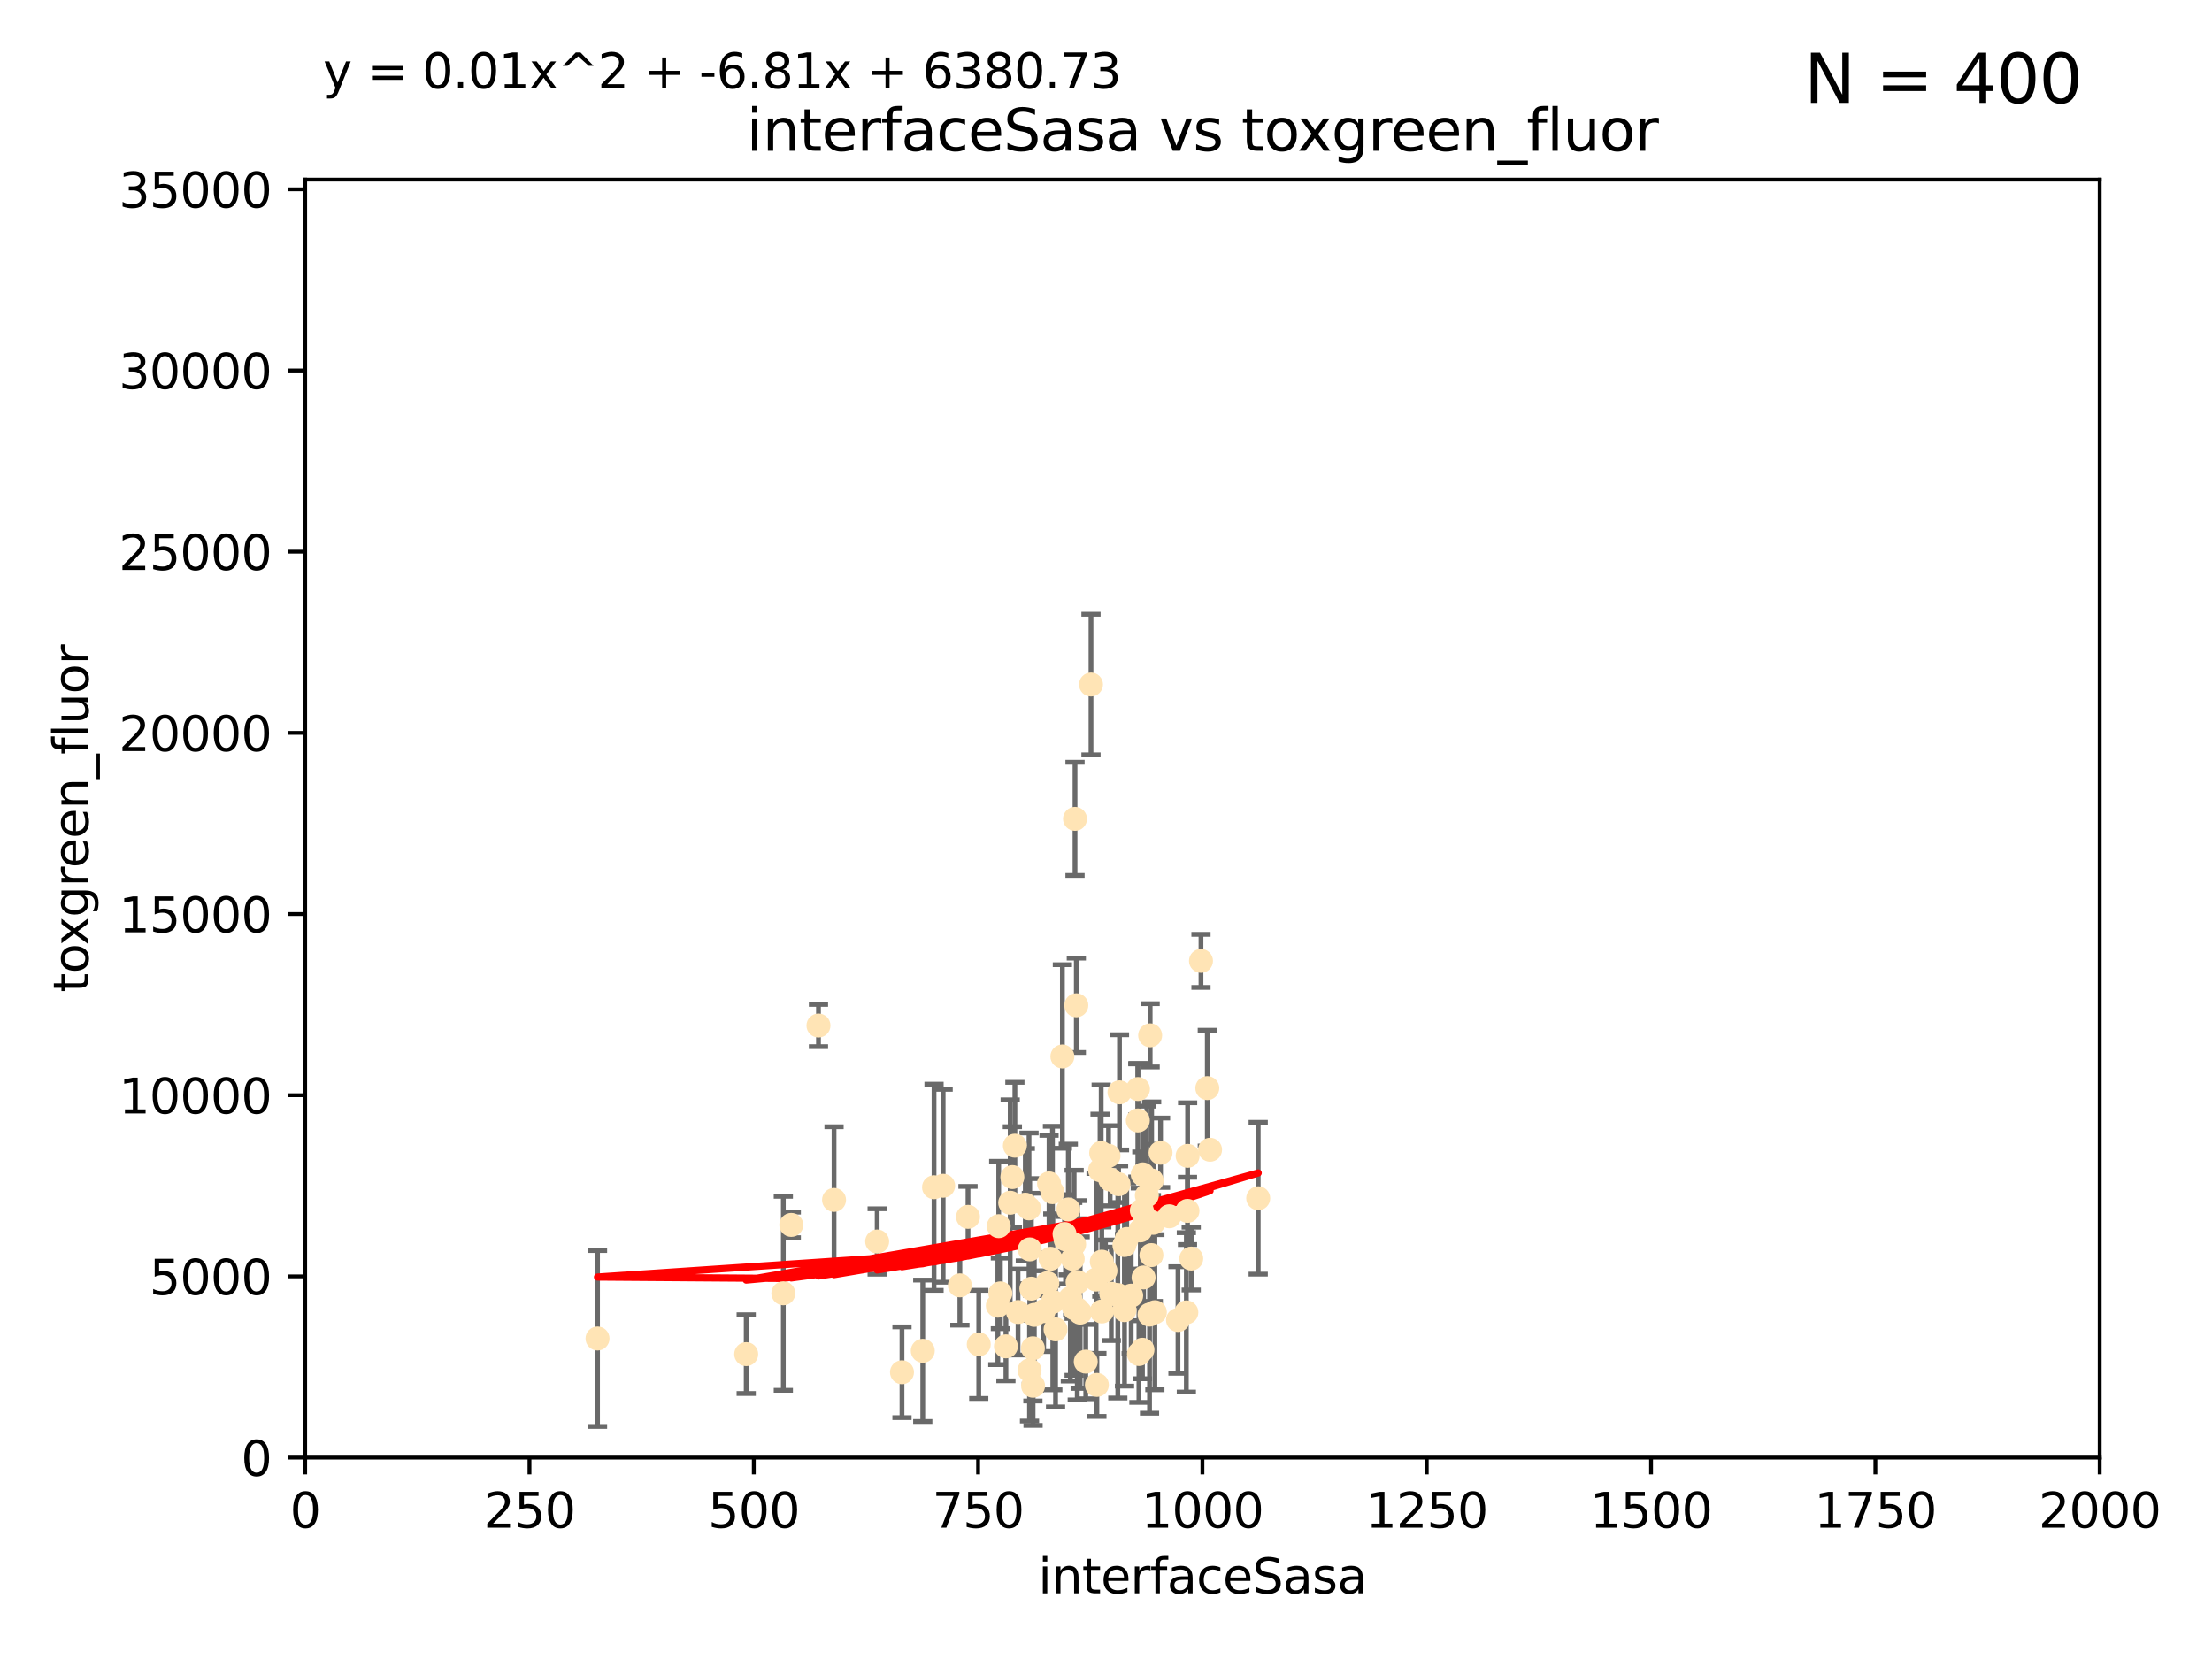 <?xml version="1.0" encoding="utf-8" standalone="no"?>
<!DOCTYPE svg PUBLIC "-//W3C//DTD SVG 1.1//EN"
  "http://www.w3.org/Graphics/SVG/1.1/DTD/svg11.dtd">
<svg xmlns:xlink="http://www.w3.org/1999/xlink" width="460.8pt" height="345.6pt" viewBox="0 0 460.8 345.6" xmlns="http://www.w3.org/2000/svg" version="1.1">
 <defs>
  <style type="text/css">*{stroke-linejoin: round; stroke-linecap: butt}</style>
 </defs>
 <g id="figure_1">
  <g id="patch_1">
   <path d="M 0 345.6 
L 460.8 345.6 
L 460.8 0 
L 0 0 
z
" style="fill: #ffffff"/>
  </g>
  <g id="axes_1">
   <g id="patch_2">
    <path d="M 63.571 303.64 
L 437.4 303.64 
L 437.4 37.411 
L 63.571 37.411 
z
" style="fill: #ffffff"/>
   </g>
   <g id="PathCollection_1">
    <defs>
     <path id="m925f52184b" d="M 0 1.118 
C 0.297 1.118 0.581 1 0.791 0.791 
C 1 0.581 1.118 0.297 1.118 0 
C 1.118 -0.297 1 -0.581 0.791 -0.791 
C 0.581 -1 0.297 -1.118 0 -1.118 
C -0.297 -1.118 -0.581 -1 -0.791 -0.791 
C -1 -0.581 -1.118 -0.297 -1.118 0 
C -1.118 0.297 -1 0.581 -0.791 0.791 
C -0.581 1 -0.297 1.118 0 1.118 
z
" style="stroke: #ffe4b5"/>
    </defs>
    <g clip-path="url(#pe9ef7d1d7c)">
     <use xlink:href="#m925f52184b" x="225.019" y="273.445" style="fill: #ffe4b5; stroke: #ffe4b5"/>
     <use xlink:href="#m925f52184b" x="227.273" y="142.599" style="fill: #ffe4b5; stroke: #ffe4b5"/>
     <use xlink:href="#m925f52184b" x="247.374" y="252.25" style="fill: #ffe4b5; stroke: #ffe4b5"/>
     <use xlink:href="#m925f52184b" x="224.409" y="272.755" style="fill: #ffe4b5; stroke: #ffe4b5"/>
     <use xlink:href="#m925f52184b" x="239.467" y="273.86" style="fill: #ffe4b5; stroke: #ffe4b5"/>
     <use xlink:href="#m925f52184b" x="238.555" y="253.578" style="fill: #ffe4b5; stroke: #ffe4b5"/>
     <use xlink:href="#m925f52184b" x="239.596" y="215.675" style="fill: #ffe4b5; stroke: #ffe4b5"/>
     <use xlink:href="#m925f52184b" x="223.46" y="262.242" style="fill: #ffe4b5; stroke: #ffe4b5"/>
     <use xlink:href="#m925f52184b" x="224.217" y="209.418" style="fill: #ffe4b5; stroke: #ffe4b5"/>
     <use xlink:href="#m925f52184b" x="250.185" y="200.169" style="fill: #ffe4b5; stroke: #ffe4b5"/>
     <use xlink:href="#m925f52184b" x="231.501" y="269.528" style="fill: #ffe4b5; stroke: #ffe4b5"/>
     <use xlink:href="#m925f52184b" x="234.232" y="259.36" style="fill: #ffe4b5; stroke: #ffe4b5"/>
     <use xlink:href="#m925f52184b" x="240.248" y="254.736" style="fill: #ffe4b5; stroke: #ffe4b5"/>
     <use xlink:href="#m925f52184b" x="224.476" y="267.094" style="fill: #ffe4b5; stroke: #ffe4b5"/>
     <use xlink:href="#m925f52184b" x="214.465" y="285.458" style="fill: #ffe4b5; stroke: #ffe4b5"/>
     <use xlink:href="#m925f52184b" x="223.762" y="272.539" style="fill: #ffe4b5; stroke: #ffe4b5"/>
     <use xlink:href="#m925f52184b" x="238.048" y="244.641" style="fill: #ffe4b5; stroke: #ffe4b5"/>
     <use xlink:href="#m925f52184b" x="233.018" y="246.695" style="fill: #ffe4b5; stroke: #ffe4b5"/>
     <use xlink:href="#m925f52184b" x="209.55" y="280.47" style="fill: #ffe4b5; stroke: #ffe4b5"/>
     <use xlink:href="#m925f52184b" x="212.073" y="273.321" style="fill: #ffe4b5; stroke: #ffe4b5"/>
     <use xlink:href="#m925f52184b" x="199.961" y="267.766" style="fill: #ffe4b5; stroke: #ffe4b5"/>
     <use xlink:href="#m925f52184b" x="187.899" y="285.864" style="fill: #ffe4b5; stroke: #ffe4b5"/>
     <use xlink:href="#m925f52184b" x="252.078" y="239.511" style="fill: #ffe4b5; stroke: #ffe4b5"/>
     <use xlink:href="#m925f52184b" x="218.183" y="267.311" style="fill: #ffe4b5; stroke: #ffe4b5"/>
     <use xlink:href="#m925f52184b" x="229.533" y="273.203" style="fill: #ffe4b5; stroke: #ffe4b5"/>
     <use xlink:href="#m925f52184b" x="237.861" y="252.168" style="fill: #ffe4b5; stroke: #ffe4b5"/>
     <use xlink:href="#m925f52184b" x="218.533" y="246.526" style="fill: #ffe4b5; stroke: #ffe4b5"/>
     <use xlink:href="#m925f52184b" x="201.651" y="253.493" style="fill: #ffe4b5; stroke: #ffe4b5"/>
     <use xlink:href="#m925f52184b" x="214.516" y="260.273" style="fill: #ffe4b5; stroke: #ffe4b5"/>
     <use xlink:href="#m925f52184b" x="226.181" y="283.653" style="fill: #ffe4b5; stroke: #ffe4b5"/>
     <use xlink:href="#m925f52184b" x="211.421" y="238.667" style="fill: #ffe4b5; stroke: #ffe4b5"/>
     <use xlink:href="#m925f52184b" x="221.312" y="220.081" style="fill: #ffe4b5; stroke: #ffe4b5"/>
     <use xlink:href="#m925f52184b" x="237.058" y="226.862" style="fill: #ffe4b5; stroke: #ffe4b5"/>
     <use xlink:href="#m925f52184b" x="214.852" y="268.456" style="fill: #ffe4b5; stroke: #ffe4b5"/>
     <use xlink:href="#m925f52184b" x="221.764" y="257.071" style="fill: #ffe4b5; stroke: #ffe4b5"/>
     <use xlink:href="#m925f52184b" x="247.402" y="240.784" style="fill: #ffe4b5; stroke: #ffe4b5"/>
     <use xlink:href="#m925f52184b" x="229.523" y="262.829" style="fill: #ffe4b5; stroke: #ffe4b5"/>
     <use xlink:href="#m925f52184b" x="229.159" y="243.768" style="fill: #ffe4b5; stroke: #ffe4b5"/>
     <use xlink:href="#m925f52184b" x="231.261" y="245.717" style="fill: #ffe4b5; stroke: #ffe4b5"/>
     <use xlink:href="#m925f52184b" x="208.396" y="269.434" style="fill: #ffe4b5; stroke: #ffe4b5"/>
     <use xlink:href="#m925f52184b" x="251.502" y="226.673" style="fill: #ffe4b5; stroke: #ffe4b5"/>
     <use xlink:href="#m925f52184b" x="240.579" y="273.361" style="fill: #ffe4b5; stroke: #ffe4b5"/>
     <use xlink:href="#m925f52184b" x="238.224" y="266.121" style="fill: #ffe4b5; stroke: #ffe4b5"/>
     <use xlink:href="#m925f52184b" x="218.847" y="262.226" style="fill: #ffe4b5; stroke: #ffe4b5"/>
     <use xlink:href="#m925f52184b" x="230.291" y="264.709" style="fill: #ffe4b5; stroke: #ffe4b5"/>
     <use xlink:href="#m925f52184b" x="203.892" y="280.06" style="fill: #ffe4b5; stroke: #ffe4b5"/>
     <use xlink:href="#m925f52184b" x="210.895" y="245.207" style="fill: #ffe4b5; stroke: #ffe4b5"/>
     <use xlink:href="#m925f52184b" x="239.906" y="245.916" style="fill: #ffe4b5; stroke: #ffe4b5"/>
     <use xlink:href="#m925f52184b" x="237.994" y="281.173" style="fill: #ffe4b5; stroke: #ffe4b5"/>
     <use xlink:href="#m925f52184b" x="229.394" y="240.184" style="fill: #ffe4b5; stroke: #ffe4b5"/>
     <use xlink:href="#m925f52184b" x="247.136" y="273.394" style="fill: #ffe4b5; stroke: #ffe4b5"/>
     <use xlink:href="#m925f52184b" x="173.746" y="249.966" style="fill: #ffe4b5; stroke: #ffe4b5"/>
     <use xlink:href="#m925f52184b" x="219.247" y="248.35" style="fill: #ffe4b5; stroke: #ffe4b5"/>
     <use xlink:href="#m925f52184b" x="241.762" y="240.133" style="fill: #ffe4b5; stroke: #ffe4b5"/>
     <use xlink:href="#m925f52184b" x="222.972" y="270.448" style="fill: #ffe4b5; stroke: #ffe4b5"/>
     <use xlink:href="#m925f52184b" x="234.716" y="258.105" style="fill: #ffe4b5; stroke: #ffe4b5"/>
     <use xlink:href="#m925f52184b" x="217.413" y="273.135" style="fill: #ffe4b5; stroke: #ffe4b5"/>
     <use xlink:href="#m925f52184b" x="237.033" y="233.405" style="fill: #ffe4b5; stroke: #ffe4b5"/>
     <use xlink:href="#m925f52184b" x="237.256" y="282.062" style="fill: #ffe4b5; stroke: #ffe4b5"/>
     <use xlink:href="#m925f52184b" x="219.318" y="271.201" style="fill: #ffe4b5; stroke: #ffe4b5"/>
     <use xlink:href="#m925f52184b" x="214.363" y="251.723" style="fill: #ffe4b5; stroke: #ffe4b5"/>
     <use xlink:href="#m925f52184b" x="196.473" y="247.017" style="fill: #ffe4b5; stroke: #ffe4b5"/>
     <use xlink:href="#m925f52184b" x="262.108" y="249.617" style="fill: #ffe4b5; stroke: #ffe4b5"/>
     <use xlink:href="#m925f52184b" x="210.441" y="250.554" style="fill: #ffe4b5; stroke: #ffe4b5"/>
     <use xlink:href="#m925f52184b" x="215.17" y="280.87" style="fill: #ffe4b5; stroke: #ffe4b5"/>
     <use xlink:href="#m925f52184b" x="223.944" y="170.586" style="fill: #ffe4b5; stroke: #ffe4b5"/>
     <use xlink:href="#m925f52184b" x="230.927" y="240.771" style="fill: #ffe4b5; stroke: #ffe4b5"/>
     <use xlink:href="#m925f52184b" x="245.396" y="274.979" style="fill: #ffe4b5; stroke: #ffe4b5"/>
     <use xlink:href="#m925f52184b" x="228.325" y="266.559" style="fill: #ffe4b5; stroke: #ffe4b5"/>
     <use xlink:href="#m925f52184b" x="215.207" y="288.679" style="fill: #ffe4b5; stroke: #ffe4b5"/>
     <use xlink:href="#m925f52184b" x="248.153" y="262.184" style="fill: #ffe4b5; stroke: #ffe4b5"/>
     <use xlink:href="#m925f52184b" x="233.207" y="227.553" style="fill: #ffe4b5; stroke: #ffe4b5"/>
     <use xlink:href="#m925f52184b" x="238.906" y="249.018" style="fill: #ffe4b5; stroke: #ffe4b5"/>
     <use xlink:href="#m925f52184b" x="243.585" y="253.376" style="fill: #ffe4b5; stroke: #ffe4b5"/>
     <use xlink:href="#m925f52184b" x="237.544" y="256.316" style="fill: #ffe4b5; stroke: #ffe4b5"/>
     <use xlink:href="#m925f52184b" x="170.501" y="213.635" style="fill: #ffe4b5; stroke: #ffe4b5"/>
     <use xlink:href="#m925f52184b" x="213.589" y="250.957" style="fill: #ffe4b5; stroke: #ffe4b5"/>
     <use xlink:href="#m925f52184b" x="228.499" y="288.497" style="fill: #ffe4b5; stroke: #ffe4b5"/>
     <use xlink:href="#m925f52184b" x="232.86" y="269.782" style="fill: #ffe4b5; stroke: #ffe4b5"/>
     <use xlink:href="#m925f52184b" x="223.762" y="259.223" style="fill: #ffe4b5; stroke: #ffe4b5"/>
     <use xlink:href="#m925f52184b" x="194.576" y="247.324" style="fill: #ffe4b5; stroke: #ffe4b5"/>
     <use xlink:href="#m925f52184b" x="235.645" y="269.911" style="fill: #ffe4b5; stroke: #ffe4b5"/>
     <use xlink:href="#m925f52184b" x="221.968" y="258.18" style="fill: #ffe4b5; stroke: #ffe4b5"/>
     <use xlink:href="#m925f52184b" x="182.727" y="258.627" style="fill: #ffe4b5; stroke: #ffe4b5"/>
     <use xlink:href="#m925f52184b" x="208.05" y="255.432" style="fill: #ffe4b5; stroke: #ffe4b5"/>
     <use xlink:href="#m925f52184b" x="164.838" y="255.174" style="fill: #ffe4b5; stroke: #ffe4b5"/>
     <use xlink:href="#m925f52184b" x="239.856" y="261.461" style="fill: #ffe4b5; stroke: #ffe4b5"/>
     <use xlink:href="#m925f52184b" x="155.445" y="282.089" style="fill: #ffe4b5; stroke: #ffe4b5"/>
     <use xlink:href="#m925f52184b" x="192.23" y="281.39" style="fill: #ffe4b5; stroke: #ffe4b5"/>
     <use xlink:href="#m925f52184b" x="234.256" y="272.933" style="fill: #ffe4b5; stroke: #ffe4b5"/>
     <use xlink:href="#m925f52184b" x="207.867" y="272.002" style="fill: #ffe4b5; stroke: #ffe4b5"/>
     <use xlink:href="#m925f52184b" x="124.475" y="278.834" style="fill: #ffe4b5; stroke: #ffe4b5"/>
     <use xlink:href="#m925f52184b" x="163.182" y="269.418" style="fill: #ffe4b5; stroke: #ffe4b5"/>
     <use xlink:href="#m925f52184b" x="222.546" y="251.956" style="fill: #ffe4b5; stroke: #ffe4b5"/>
     <use xlink:href="#m925f52184b" x="215.467" y="273.913" style="fill: #ffe4b5; stroke: #ffe4b5"/>
     <use xlink:href="#m925f52184b" x="219.891" y="276.933" style="fill: #ffe4b5; stroke: #ffe4b5"/>
    </g>
   </g>
   <g id="matplotlib.axis_1">
    <g id="xtick_1">
     <g id="line2d_1">
      <defs>
       <path id="m68c222bf0e" d="M 0 0 
L 0 3.5 
" style="stroke: #000000; stroke-width: 0.8"/>
      </defs>
      <g>
       <use xlink:href="#m68c222bf0e" x="63.571" y="303.64" style="stroke: #000000; stroke-width: 0.8"/>
      </g>
     </g>
     <g id="text_1">
      <!-- 0 -->
      <g transform="translate(60.39 318.238)scale(0.1 -0.1)">
       <defs>
        <path id="DejaVuSans-30" d="M 2034 4250 
Q 1547 4250 1301 3770 
Q 1056 3291 1056 2328 
Q 1056 1369 1301 889 
Q 1547 409 2034 409 
Q 2525 409 2770 889 
Q 3016 1369 3016 2328 
Q 3016 3291 2770 3770 
Q 2525 4250 2034 4250 
z
M 2034 4750 
Q 2819 4750 3233 4129 
Q 3647 3509 3647 2328 
Q 3647 1150 3233 529 
Q 2819 -91 2034 -91 
Q 1250 -91 836 529 
Q 422 1150 422 2328 
Q 422 3509 836 4129 
Q 1250 4750 2034 4750 
z
" transform="scale(0.016)"/>
       </defs>
       <use xlink:href="#DejaVuSans-30"/>
      </g>
     </g>
    </g>
    <g id="xtick_2">
     <g id="line2d_2">
      <g>
       <use xlink:href="#m68c222bf0e" x="110.3" y="303.64" style="stroke: #000000; stroke-width: 0.8"/>
      </g>
     </g>
     <g id="text_2">
      <!-- 250 -->
      <g transform="translate(100.756 318.238)scale(0.1 -0.1)">
       <defs>
        <path id="DejaVuSans-32" d="M 1228 531 
L 3431 531 
L 3431 0 
L 469 0 
L 469 531 
Q 828 903 1448 1529 
Q 2069 2156 2228 2338 
Q 2531 2678 2651 2914 
Q 2772 3150 2772 3378 
Q 2772 3750 2511 3984 
Q 2250 4219 1831 4219 
Q 1534 4219 1204 4116 
Q 875 4013 500 3803 
L 500 4441 
Q 881 4594 1212 4672 
Q 1544 4750 1819 4750 
Q 2544 4750 2975 4387 
Q 3406 4025 3406 3419 
Q 3406 3131 3298 2873 
Q 3191 2616 2906 2266 
Q 2828 2175 2409 1742 
Q 1991 1309 1228 531 
z
" transform="scale(0.016)"/>
        <path id="DejaVuSans-35" d="M 691 4666 
L 3169 4666 
L 3169 4134 
L 1269 4134 
L 1269 2991 
Q 1406 3038 1543 3061 
Q 1681 3084 1819 3084 
Q 2600 3084 3056 2656 
Q 3513 2228 3513 1497 
Q 3513 744 3044 326 
Q 2575 -91 1722 -91 
Q 1428 -91 1123 -41 
Q 819 9 494 109 
L 494 744 
Q 775 591 1075 516 
Q 1375 441 1709 441 
Q 2250 441 2565 725 
Q 2881 1009 2881 1497 
Q 2881 1984 2565 2268 
Q 2250 2553 1709 2553 
Q 1456 2553 1204 2497 
Q 953 2441 691 2322 
L 691 4666 
z
" transform="scale(0.016)"/>
       </defs>
       <use xlink:href="#DejaVuSans-32"/>
       <use xlink:href="#DejaVuSans-35" x="63.623"/>
       <use xlink:href="#DejaVuSans-30" x="127.246"/>
      </g>
     </g>
    </g>
    <g id="xtick_3">
     <g id="line2d_3">
      <g>
       <use xlink:href="#m68c222bf0e" x="157.028" y="303.64" style="stroke: #000000; stroke-width: 0.8"/>
      </g>
     </g>
     <g id="text_3">
      <!-- 500 -->
      <g transform="translate(147.485 318.238)scale(0.1 -0.1)">
       <use xlink:href="#DejaVuSans-35"/>
       <use xlink:href="#DejaVuSans-30" x="63.623"/>
       <use xlink:href="#DejaVuSans-30" x="127.246"/>
      </g>
     </g>
    </g>
    <g id="xtick_4">
     <g id="line2d_4">
      <g>
       <use xlink:href="#m68c222bf0e" x="203.757" y="303.64" style="stroke: #000000; stroke-width: 0.8"/>
      </g>
     </g>
     <g id="text_4">
      <!-- 750 -->
      <g transform="translate(194.213 318.238)scale(0.1 -0.1)">
       <defs>
        <path id="DejaVuSans-37" d="M 525 4666 
L 3525 4666 
L 3525 4397 
L 1831 0 
L 1172 0 
L 2766 4134 
L 525 4134 
L 525 4666 
z
" transform="scale(0.016)"/>
       </defs>
       <use xlink:href="#DejaVuSans-37"/>
       <use xlink:href="#DejaVuSans-35" x="63.623"/>
       <use xlink:href="#DejaVuSans-30" x="127.246"/>
      </g>
     </g>
    </g>
    <g id="xtick_5">
     <g id="line2d_5">
      <g>
       <use xlink:href="#m68c222bf0e" x="250.486" y="303.64" style="stroke: #000000; stroke-width: 0.8"/>
      </g>
     </g>
     <g id="text_5">
      <!-- 1000 -->
      <g transform="translate(237.761 318.238)scale(0.1 -0.1)">
       <defs>
        <path id="DejaVuSans-31" d="M 794 531 
L 1825 531 
L 1825 4091 
L 703 3866 
L 703 4441 
L 1819 4666 
L 2450 4666 
L 2450 531 
L 3481 531 
L 3481 0 
L 794 0 
L 794 531 
z
" transform="scale(0.016)"/>
       </defs>
       <use xlink:href="#DejaVuSans-31"/>
       <use xlink:href="#DejaVuSans-30" x="63.623"/>
       <use xlink:href="#DejaVuSans-30" x="127.246"/>
       <use xlink:href="#DejaVuSans-30" x="190.869"/>
      </g>
     </g>
    </g>
    <g id="xtick_6">
     <g id="line2d_6">
      <g>
       <use xlink:href="#m68c222bf0e" x="297.214" y="303.64" style="stroke: #000000; stroke-width: 0.8"/>
      </g>
     </g>
     <g id="text_6">
      <!-- 1250 -->
      <g transform="translate(284.489 318.238)scale(0.1 -0.1)">
       <use xlink:href="#DejaVuSans-31"/>
       <use xlink:href="#DejaVuSans-32" x="63.623"/>
       <use xlink:href="#DejaVuSans-35" x="127.246"/>
       <use xlink:href="#DejaVuSans-30" x="190.869"/>
      </g>
     </g>
    </g>
    <g id="xtick_7">
     <g id="line2d_7">
      <g>
       <use xlink:href="#m68c222bf0e" x="343.943" y="303.64" style="stroke: #000000; stroke-width: 0.8"/>
      </g>
     </g>
     <g id="text_7">
      <!-- 1500 -->
      <g transform="translate(331.218 318.238)scale(0.1 -0.1)">
       <use xlink:href="#DejaVuSans-31"/>
       <use xlink:href="#DejaVuSans-35" x="63.623"/>
       <use xlink:href="#DejaVuSans-30" x="127.246"/>
       <use xlink:href="#DejaVuSans-30" x="190.869"/>
      </g>
     </g>
    </g>
    <g id="xtick_8">
     <g id="line2d_8">
      <g>
       <use xlink:href="#m68c222bf0e" x="390.671" y="303.64" style="stroke: #000000; stroke-width: 0.8"/>
      </g>
     </g>
     <g id="text_8">
      <!-- 1750 -->
      <g transform="translate(377.946 318.238)scale(0.1 -0.1)">
       <use xlink:href="#DejaVuSans-31"/>
       <use xlink:href="#DejaVuSans-37" x="63.623"/>
       <use xlink:href="#DejaVuSans-35" x="127.246"/>
       <use xlink:href="#DejaVuSans-30" x="190.869"/>
      </g>
     </g>
    </g>
    <g id="xtick_9">
     <g id="line2d_9">
      <g>
       <use xlink:href="#m68c222bf0e" x="437.4" y="303.64" style="stroke: #000000; stroke-width: 0.8"/>
      </g>
     </g>
     <g id="text_9">
      <!-- 2000 -->
      <g transform="translate(424.675 318.238)scale(0.1 -0.1)">
       <use xlink:href="#DejaVuSans-32"/>
       <use xlink:href="#DejaVuSans-30" x="63.623"/>
       <use xlink:href="#DejaVuSans-30" x="127.246"/>
       <use xlink:href="#DejaVuSans-30" x="190.869"/>
      </g>
     </g>
    </g>
    <g id="text_10">
     <!-- interfaceSasa -->
     <g transform="translate(216.279 331.917)scale(0.1 -0.1)">
      <defs>
       <path id="DejaVuSans-69" d="M 603 3500 
L 1178 3500 
L 1178 0 
L 603 0 
L 603 3500 
z
M 603 4863 
L 1178 4863 
L 1178 4134 
L 603 4134 
L 603 4863 
z
" transform="scale(0.016)"/>
       <path id="DejaVuSans-6e" d="M 3513 2113 
L 3513 0 
L 2938 0 
L 2938 2094 
Q 2938 2591 2744 2837 
Q 2550 3084 2163 3084 
Q 1697 3084 1428 2787 
Q 1159 2491 1159 1978 
L 1159 0 
L 581 0 
L 581 3500 
L 1159 3500 
L 1159 2956 
Q 1366 3272 1645 3428 
Q 1925 3584 2291 3584 
Q 2894 3584 3203 3211 
Q 3513 2838 3513 2113 
z
" transform="scale(0.016)"/>
       <path id="DejaVuSans-74" d="M 1172 4494 
L 1172 3500 
L 2356 3500 
L 2356 3053 
L 1172 3053 
L 1172 1153 
Q 1172 725 1289 603 
Q 1406 481 1766 481 
L 2356 481 
L 2356 0 
L 1766 0 
Q 1100 0 847 248 
Q 594 497 594 1153 
L 594 3053 
L 172 3053 
L 172 3500 
L 594 3500 
L 594 4494 
L 1172 4494 
z
" transform="scale(0.016)"/>
       <path id="DejaVuSans-65" d="M 3597 1894 
L 3597 1613 
L 953 1613 
Q 991 1019 1311 708 
Q 1631 397 2203 397 
Q 2534 397 2845 478 
Q 3156 559 3463 722 
L 3463 178 
Q 3153 47 2828 -22 
Q 2503 -91 2169 -91 
Q 1331 -91 842 396 
Q 353 884 353 1716 
Q 353 2575 817 3079 
Q 1281 3584 2069 3584 
Q 2775 3584 3186 3129 
Q 3597 2675 3597 1894 
z
M 3022 2063 
Q 3016 2534 2758 2815 
Q 2500 3097 2075 3097 
Q 1594 3097 1305 2825 
Q 1016 2553 972 2059 
L 3022 2063 
z
" transform="scale(0.016)"/>
       <path id="DejaVuSans-72" d="M 2631 2963 
Q 2534 3019 2420 3045 
Q 2306 3072 2169 3072 
Q 1681 3072 1420 2755 
Q 1159 2438 1159 1844 
L 1159 0 
L 581 0 
L 581 3500 
L 1159 3500 
L 1159 2956 
Q 1341 3275 1631 3429 
Q 1922 3584 2338 3584 
Q 2397 3584 2469 3576 
Q 2541 3569 2628 3553 
L 2631 2963 
z
" transform="scale(0.016)"/>
       <path id="DejaVuSans-66" d="M 2375 4863 
L 2375 4384 
L 1825 4384 
Q 1516 4384 1395 4259 
Q 1275 4134 1275 3809 
L 1275 3500 
L 2222 3500 
L 2222 3053 
L 1275 3053 
L 1275 0 
L 697 0 
L 697 3053 
L 147 3053 
L 147 3500 
L 697 3500 
L 697 3744 
Q 697 4328 969 4595 
Q 1241 4863 1831 4863 
L 2375 4863 
z
" transform="scale(0.016)"/>
       <path id="DejaVuSans-61" d="M 2194 1759 
Q 1497 1759 1228 1600 
Q 959 1441 959 1056 
Q 959 750 1161 570 
Q 1363 391 1709 391 
Q 2188 391 2477 730 
Q 2766 1069 2766 1631 
L 2766 1759 
L 2194 1759 
z
M 3341 1997 
L 3341 0 
L 2766 0 
L 2766 531 
Q 2569 213 2275 61 
Q 1981 -91 1556 -91 
Q 1019 -91 701 211 
Q 384 513 384 1019 
Q 384 1609 779 1909 
Q 1175 2209 1959 2209 
L 2766 2209 
L 2766 2266 
Q 2766 2663 2505 2880 
Q 2244 3097 1772 3097 
Q 1472 3097 1187 3025 
Q 903 2953 641 2809 
L 641 3341 
Q 956 3463 1253 3523 
Q 1550 3584 1831 3584 
Q 2591 3584 2966 3190 
Q 3341 2797 3341 1997 
z
" transform="scale(0.016)"/>
       <path id="DejaVuSans-63" d="M 3122 3366 
L 3122 2828 
Q 2878 2963 2633 3030 
Q 2388 3097 2138 3097 
Q 1578 3097 1268 2742 
Q 959 2388 959 1747 
Q 959 1106 1268 751 
Q 1578 397 2138 397 
Q 2388 397 2633 464 
Q 2878 531 3122 666 
L 3122 134 
Q 2881 22 2623 -34 
Q 2366 -91 2075 -91 
Q 1284 -91 818 406 
Q 353 903 353 1747 
Q 353 2603 823 3093 
Q 1294 3584 2113 3584 
Q 2378 3584 2631 3529 
Q 2884 3475 3122 3366 
z
" transform="scale(0.016)"/>
       <path id="DejaVuSans-53" d="M 3425 4513 
L 3425 3897 
Q 3066 4069 2747 4153 
Q 2428 4238 2131 4238 
Q 1616 4238 1336 4038 
Q 1056 3838 1056 3469 
Q 1056 3159 1242 3001 
Q 1428 2844 1947 2747 
L 2328 2669 
Q 3034 2534 3370 2195 
Q 3706 1856 3706 1288 
Q 3706 609 3251 259 
Q 2797 -91 1919 -91 
Q 1588 -91 1214 -16 
Q 841 59 441 206 
L 441 856 
Q 825 641 1194 531 
Q 1563 422 1919 422 
Q 2459 422 2753 634 
Q 3047 847 3047 1241 
Q 3047 1584 2836 1778 
Q 2625 1972 2144 2069 
L 1759 2144 
Q 1053 2284 737 2584 
Q 422 2884 422 3419 
Q 422 4038 858 4394 
Q 1294 4750 2059 4750 
Q 2388 4750 2728 4690 
Q 3069 4631 3425 4513 
z
" transform="scale(0.016)"/>
       <path id="DejaVuSans-73" d="M 2834 3397 
L 2834 2853 
Q 2591 2978 2328 3040 
Q 2066 3103 1784 3103 
Q 1356 3103 1142 2972 
Q 928 2841 928 2578 
Q 928 2378 1081 2264 
Q 1234 2150 1697 2047 
L 1894 2003 
Q 2506 1872 2764 1633 
Q 3022 1394 3022 966 
Q 3022 478 2636 193 
Q 2250 -91 1575 -91 
Q 1294 -91 989 -36 
Q 684 19 347 128 
L 347 722 
Q 666 556 975 473 
Q 1284 391 1588 391 
Q 1994 391 2212 530 
Q 2431 669 2431 922 
Q 2431 1156 2273 1281 
Q 2116 1406 1581 1522 
L 1381 1569 
Q 847 1681 609 1914 
Q 372 2147 372 2553 
Q 372 3047 722 3315 
Q 1072 3584 1716 3584 
Q 2034 3584 2315 3537 
Q 2597 3491 2834 3397 
z
" transform="scale(0.016)"/>
      </defs>
      <use xlink:href="#DejaVuSans-69"/>
      <use xlink:href="#DejaVuSans-6e" x="27.783"/>
      <use xlink:href="#DejaVuSans-74" x="91.162"/>
      <use xlink:href="#DejaVuSans-65" x="130.371"/>
      <use xlink:href="#DejaVuSans-72" x="191.895"/>
      <use xlink:href="#DejaVuSans-66" x="233.008"/>
      <use xlink:href="#DejaVuSans-61" x="268.213"/>
      <use xlink:href="#DejaVuSans-63" x="329.492"/>
      <use xlink:href="#DejaVuSans-65" x="384.473"/>
      <use xlink:href="#DejaVuSans-53" x="445.996"/>
      <use xlink:href="#DejaVuSans-61" x="509.473"/>
      <use xlink:href="#DejaVuSans-73" x="570.752"/>
      <use xlink:href="#DejaVuSans-61" x="622.852"/>
     </g>
    </g>
   </g>
   <g id="matplotlib.axis_2">
    <g id="ytick_1">
     <g id="line2d_10">
      <defs>
       <path id="m5897152524" d="M 0 0 
L -3.5 0 
" style="stroke: #000000; stroke-width: 0.8"/>
      </defs>
      <g>
       <use xlink:href="#m5897152524" x="63.571" y="303.64" style="stroke: #000000; stroke-width: 0.8"/>
      </g>
     </g>
     <g id="text_11">
      <!-- 0 -->
      <g transform="translate(50.209 307.439)scale(0.1 -0.1)">
       <use xlink:href="#DejaVuSans-30"/>
      </g>
     </g>
    </g>
    <g id="ytick_2">
     <g id="line2d_11">
      <g>
       <use xlink:href="#m5897152524" x="63.571" y="265.897" style="stroke: #000000; stroke-width: 0.8"/>
      </g>
     </g>
     <g id="text_12">
      <!-- 5000 -->
      <g transform="translate(31.121 269.696)scale(0.1 -0.1)">
       <use xlink:href="#DejaVuSans-35"/>
       <use xlink:href="#DejaVuSans-30" x="63.623"/>
       <use xlink:href="#DejaVuSans-30" x="127.246"/>
       <use xlink:href="#DejaVuSans-30" x="190.869"/>
      </g>
     </g>
    </g>
    <g id="ytick_3">
     <g id="line2d_12">
      <g>
       <use xlink:href="#m5897152524" x="63.571" y="228.154" style="stroke: #000000; stroke-width: 0.8"/>
      </g>
     </g>
     <g id="text_13">
      <!-- 10000 -->
      <g transform="translate(24.759 231.953)scale(0.1 -0.1)">
       <use xlink:href="#DejaVuSans-31"/>
       <use xlink:href="#DejaVuSans-30" x="63.623"/>
       <use xlink:href="#DejaVuSans-30" x="127.246"/>
       <use xlink:href="#DejaVuSans-30" x="190.869"/>
       <use xlink:href="#DejaVuSans-30" x="254.492"/>
      </g>
     </g>
    </g>
    <g id="ytick_4">
     <g id="line2d_13">
      <g>
       <use xlink:href="#m5897152524" x="63.571" y="190.411" style="stroke: #000000; stroke-width: 0.8"/>
      </g>
     </g>
     <g id="text_14">
      <!-- 15000 -->
      <g transform="translate(24.759 194.21)scale(0.1 -0.1)">
       <use xlink:href="#DejaVuSans-31"/>
       <use xlink:href="#DejaVuSans-35" x="63.623"/>
       <use xlink:href="#DejaVuSans-30" x="127.246"/>
       <use xlink:href="#DejaVuSans-30" x="190.869"/>
       <use xlink:href="#DejaVuSans-30" x="254.492"/>
      </g>
     </g>
    </g>
    <g id="ytick_5">
     <g id="line2d_14">
      <g>
       <use xlink:href="#m5897152524" x="63.571" y="152.668" style="stroke: #000000; stroke-width: 0.8"/>
      </g>
     </g>
     <g id="text_15">
      <!-- 20000 -->
      <g transform="translate(24.759 156.467)scale(0.1 -0.1)">
       <use xlink:href="#DejaVuSans-32"/>
       <use xlink:href="#DejaVuSans-30" x="63.623"/>
       <use xlink:href="#DejaVuSans-30" x="127.246"/>
       <use xlink:href="#DejaVuSans-30" x="190.869"/>
       <use xlink:href="#DejaVuSans-30" x="254.492"/>
      </g>
     </g>
    </g>
    <g id="ytick_6">
     <g id="line2d_15">
      <g>
       <use xlink:href="#m5897152524" x="63.571" y="114.925" style="stroke: #000000; stroke-width: 0.8"/>
      </g>
     </g>
     <g id="text_16">
      <!-- 25000 -->
      <g transform="translate(24.759 118.724)scale(0.1 -0.1)">
       <use xlink:href="#DejaVuSans-32"/>
       <use xlink:href="#DejaVuSans-35" x="63.623"/>
       <use xlink:href="#DejaVuSans-30" x="127.246"/>
       <use xlink:href="#DejaVuSans-30" x="190.869"/>
       <use xlink:href="#DejaVuSans-30" x="254.492"/>
      </g>
     </g>
    </g>
    <g id="ytick_7">
     <g id="line2d_16">
      <g>
       <use xlink:href="#m5897152524" x="63.571" y="77.181" style="stroke: #000000; stroke-width: 0.8"/>
      </g>
     </g>
     <g id="text_17">
      <!-- 30000 -->
      <g transform="translate(24.759 80.981)scale(0.1 -0.1)">
       <defs>
        <path id="DejaVuSans-33" d="M 2597 2516 
Q 3050 2419 3304 2112 
Q 3559 1806 3559 1356 
Q 3559 666 3084 287 
Q 2609 -91 1734 -91 
Q 1441 -91 1130 -33 
Q 819 25 488 141 
L 488 750 
Q 750 597 1062 519 
Q 1375 441 1716 441 
Q 2309 441 2620 675 
Q 2931 909 2931 1356 
Q 2931 1769 2642 2001 
Q 2353 2234 1838 2234 
L 1294 2234 
L 1294 2753 
L 1863 2753 
Q 2328 2753 2575 2939 
Q 2822 3125 2822 3475 
Q 2822 3834 2567 4026 
Q 2313 4219 1838 4219 
Q 1578 4219 1281 4162 
Q 984 4106 628 3988 
L 628 4550 
Q 988 4650 1302 4700 
Q 1616 4750 1894 4750 
Q 2613 4750 3031 4423 
Q 3450 4097 3450 3541 
Q 3450 3153 3228 2886 
Q 3006 2619 2597 2516 
z
" transform="scale(0.016)"/>
       </defs>
       <use xlink:href="#DejaVuSans-33"/>
       <use xlink:href="#DejaVuSans-30" x="63.623"/>
       <use xlink:href="#DejaVuSans-30" x="127.246"/>
       <use xlink:href="#DejaVuSans-30" x="190.869"/>
       <use xlink:href="#DejaVuSans-30" x="254.492"/>
      </g>
     </g>
    </g>
    <g id="ytick_8">
     <g id="line2d_17">
      <g>
       <use xlink:href="#m5897152524" x="63.571" y="39.438" style="stroke: #000000; stroke-width: 0.8"/>
      </g>
     </g>
     <g id="text_18">
      <!-- 35000 -->
      <g transform="translate(24.759 43.238)scale(0.1 -0.1)">
       <use xlink:href="#DejaVuSans-33"/>
       <use xlink:href="#DejaVuSans-35" x="63.623"/>
       <use xlink:href="#DejaVuSans-30" x="127.246"/>
       <use xlink:href="#DejaVuSans-30" x="190.869"/>
       <use xlink:href="#DejaVuSans-30" x="254.492"/>
      </g>
     </g>
    </g>
    <g id="text_19">
     <!-- toxgreen_fluor -->
     <g transform="translate(18.401 206.72)rotate(-90)scale(0.1 -0.1)">
      <defs>
       <path id="DejaVuSans-6f" d="M 1959 3097 
Q 1497 3097 1228 2736 
Q 959 2375 959 1747 
Q 959 1119 1226 758 
Q 1494 397 1959 397 
Q 2419 397 2687 759 
Q 2956 1122 2956 1747 
Q 2956 2369 2687 2733 
Q 2419 3097 1959 3097 
z
M 1959 3584 
Q 2709 3584 3137 3096 
Q 3566 2609 3566 1747 
Q 3566 888 3137 398 
Q 2709 -91 1959 -91 
Q 1206 -91 779 398 
Q 353 888 353 1747 
Q 353 2609 779 3096 
Q 1206 3584 1959 3584 
z
" transform="scale(0.016)"/>
       <path id="DejaVuSans-78" d="M 3513 3500 
L 2247 1797 
L 3578 0 
L 2900 0 
L 1881 1375 
L 863 0 
L 184 0 
L 1544 1831 
L 300 3500 
L 978 3500 
L 1906 2253 
L 2834 3500 
L 3513 3500 
z
" transform="scale(0.016)"/>
       <path id="DejaVuSans-67" d="M 2906 1791 
Q 2906 2416 2648 2759 
Q 2391 3103 1925 3103 
Q 1463 3103 1205 2759 
Q 947 2416 947 1791 
Q 947 1169 1205 825 
Q 1463 481 1925 481 
Q 2391 481 2648 825 
Q 2906 1169 2906 1791 
z
M 3481 434 
Q 3481 -459 3084 -895 
Q 2688 -1331 1869 -1331 
Q 1566 -1331 1297 -1286 
Q 1028 -1241 775 -1147 
L 775 -588 
Q 1028 -725 1275 -790 
Q 1522 -856 1778 -856 
Q 2344 -856 2625 -561 
Q 2906 -266 2906 331 
L 2906 616 
Q 2728 306 2450 153 
Q 2172 0 1784 0 
Q 1141 0 747 490 
Q 353 981 353 1791 
Q 353 2603 747 3093 
Q 1141 3584 1784 3584 
Q 2172 3584 2450 3431 
Q 2728 3278 2906 2969 
L 2906 3500 
L 3481 3500 
L 3481 434 
z
" transform="scale(0.016)"/>
       <path id="DejaVuSans-5f" d="M 3263 -1063 
L 3263 -1509 
L -63 -1509 
L -63 -1063 
L 3263 -1063 
z
" transform="scale(0.016)"/>
       <path id="DejaVuSans-6c" d="M 603 4863 
L 1178 4863 
L 1178 0 
L 603 0 
L 603 4863 
z
" transform="scale(0.016)"/>
       <path id="DejaVuSans-75" d="M 544 1381 
L 544 3500 
L 1119 3500 
L 1119 1403 
Q 1119 906 1312 657 
Q 1506 409 1894 409 
Q 2359 409 2629 706 
Q 2900 1003 2900 1516 
L 2900 3500 
L 3475 3500 
L 3475 0 
L 2900 0 
L 2900 538 
Q 2691 219 2414 64 
Q 2138 -91 1772 -91 
Q 1169 -91 856 284 
Q 544 659 544 1381 
z
M 1991 3584 
L 1991 3584 
z
" transform="scale(0.016)"/>
      </defs>
      <use xlink:href="#DejaVuSans-74"/>
      <use xlink:href="#DejaVuSans-6f" x="39.209"/>
      <use xlink:href="#DejaVuSans-78" x="97.266"/>
      <use xlink:href="#DejaVuSans-67" x="156.445"/>
      <use xlink:href="#DejaVuSans-72" x="219.922"/>
      <use xlink:href="#DejaVuSans-65" x="258.785"/>
      <use xlink:href="#DejaVuSans-65" x="320.309"/>
      <use xlink:href="#DejaVuSans-6e" x="381.832"/>
      <use xlink:href="#DejaVuSans-5f" x="445.211"/>
      <use xlink:href="#DejaVuSans-66" x="495.211"/>
      <use xlink:href="#DejaVuSans-6c" x="530.416"/>
      <use xlink:href="#DejaVuSans-75" x="558.199"/>
      <use xlink:href="#DejaVuSans-6f" x="621.578"/>
      <use xlink:href="#DejaVuSans-72" x="682.76"/>
     </g>
    </g>
   </g>
   <g id="LineCollection_1">
    <path d="M 225.019 289.227 
L 225.019 257.662 
" clip-path="url(#pe9ef7d1d7c)" style="fill: none; stroke: #696969"/>
    <path d="M 227.273 157.242 
L 227.273 127.957 
" clip-path="url(#pe9ef7d1d7c)" style="fill: none; stroke: #696969"/>
    <path d="M 247.374 259.258 
L 247.374 245.242 
" clip-path="url(#pe9ef7d1d7c)" style="fill: none; stroke: #696969"/>
    <path d="M 224.409 291.622 
L 224.409 253.889 
" clip-path="url(#pe9ef7d1d7c)" style="fill: none; stroke: #696969"/>
    <path d="M 239.467 294.386 
L 239.467 253.335 
" clip-path="url(#pe9ef7d1d7c)" style="fill: none; stroke: #696969"/>
    <path d="M 238.555 264.386 
L 238.555 242.77 
" clip-path="url(#pe9ef7d1d7c)" style="fill: none; stroke: #696969"/>
    <path d="M 239.596 222.264 
L 239.596 209.086 
" clip-path="url(#pe9ef7d1d7c)" style="fill: none; stroke: #696969"/>
    <path d="M 223.46 273.967 
L 223.46 250.518 
" clip-path="url(#pe9ef7d1d7c)" style="fill: none; stroke: #696969"/>
    <path d="M 224.217 219.25 
L 224.217 199.587 
" clip-path="url(#pe9ef7d1d7c)" style="fill: none; stroke: #696969"/>
    <path d="M 250.185 205.695 
L 250.185 194.642 
" clip-path="url(#pe9ef7d1d7c)" style="fill: none; stroke: #696969"/>
    <path d="M 231.501 279.258 
L 231.501 259.799 
" clip-path="url(#pe9ef7d1d7c)" style="fill: none; stroke: #696969"/>
    <path d="M 234.232 272.775 
L 234.232 245.946 
" clip-path="url(#pe9ef7d1d7c)" style="fill: none; stroke: #696969"/>
    <path d="M 240.248 271.106 
L 240.248 238.366 
" clip-path="url(#pe9ef7d1d7c)" style="fill: none; stroke: #696969"/>
    <path d="M 224.476 284.07 
L 224.476 250.118 
" clip-path="url(#pe9ef7d1d7c)" style="fill: none; stroke: #696969"/>
    <path d="M 214.465 296.02 
L 214.465 274.895 
" clip-path="url(#pe9ef7d1d7c)" style="fill: none; stroke: #696969"/>
    <path d="M 223.762 286.5 
L 223.762 258.578 
" clip-path="url(#pe9ef7d1d7c)" style="fill: none; stroke: #696969"/>
    <path d="M 238.048 255.534 
L 238.048 233.749 
" clip-path="url(#pe9ef7d1d7c)" style="fill: none; stroke: #696969"/>
    <path d="M 233.018 250.509 
L 233.018 242.881 
" clip-path="url(#pe9ef7d1d7c)" style="fill: none; stroke: #696969"/>
    <path d="M 209.55 287.647 
L 209.55 273.292 
" clip-path="url(#pe9ef7d1d7c)" style="fill: none; stroke: #696969"/>
    <path d="M 212.073 282.266 
L 212.073 264.376 
" clip-path="url(#pe9ef7d1d7c)" style="fill: none; stroke: #696969"/>
    <path d="M 199.961 276.053 
L 199.961 259.479 
" clip-path="url(#pe9ef7d1d7c)" style="fill: none; stroke: #696969"/>
    <path d="M 187.899 295.313 
L 187.899 276.416 
" clip-path="url(#pe9ef7d1d7c)" style="fill: none; stroke: #696969"/>
    <path d="M 252.078 239.932 
L 252.078 239.091 
" clip-path="url(#pe9ef7d1d7c)" style="fill: none; stroke: #696969"/>
    <path d="M 218.183 273.606 
L 218.183 261.015 
" clip-path="url(#pe9ef7d1d7c)" style="fill: none; stroke: #696969"/>
    <path d="M 229.533 274.163 
L 229.533 272.244 
" clip-path="url(#pe9ef7d1d7c)" style="fill: none; stroke: #696969"/>
    <path d="M 237.861 264.37 
L 237.861 239.965 
" clip-path="url(#pe9ef7d1d7c)" style="fill: none; stroke: #696969"/>
    <path d="M 218.533 256.54 
L 218.533 236.513 
" clip-path="url(#pe9ef7d1d7c)" style="fill: none; stroke: #696969"/>
    <path d="M 201.651 259.828 
L 201.651 247.157 
" clip-path="url(#pe9ef7d1d7c)" style="fill: none; stroke: #696969"/>
    <path d="M 214.516 275.019 
L 214.516 245.527 
" clip-path="url(#pe9ef7d1d7c)" style="fill: none; stroke: #696969"/>
    <path d="M 226.181 291.393 
L 226.181 275.912 
" clip-path="url(#pe9ef7d1d7c)" style="fill: none; stroke: #696969"/>
    <path d="M 211.421 251.868 
L 211.421 225.466 
" clip-path="url(#pe9ef7d1d7c)" style="fill: none; stroke: #696969"/>
    <path d="M 221.312 239.201 
L 221.312 200.961 
" clip-path="url(#pe9ef7d1d7c)" style="fill: none; stroke: #696969"/>
    <path d="M 237.058 232.203 
L 237.058 221.521 
" clip-path="url(#pe9ef7d1d7c)" style="fill: none; stroke: #696969"/>
    <path d="M 214.852 288.329 
L 214.852 248.582 
" clip-path="url(#pe9ef7d1d7c)" style="fill: none; stroke: #696969"/>
    <path d="M 221.764 260.724 
L 221.764 253.419 
" clip-path="url(#pe9ef7d1d7c)" style="fill: none; stroke: #696969"/>
    <path d="M 247.402 251.834 
L 247.402 229.733 
" clip-path="url(#pe9ef7d1d7c)" style="fill: none; stroke: #696969"/>
    <path d="M 229.523 270.051 
L 229.523 255.606 
" clip-path="url(#pe9ef7d1d7c)" style="fill: none; stroke: #696969"/>
    <path d="M 229.159 255.44 
L 229.159 232.096 
" clip-path="url(#pe9ef7d1d7c)" style="fill: none; stroke: #696969"/>
    <path d="M 231.261 251.194 
L 231.261 240.24 
" clip-path="url(#pe9ef7d1d7c)" style="fill: none; stroke: #696969"/>
    <path d="M 208.396 276.785 
L 208.396 262.084 
" clip-path="url(#pe9ef7d1d7c)" style="fill: none; stroke: #696969"/>
    <path d="M 251.502 238.721 
L 251.502 214.624 
" clip-path="url(#pe9ef7d1d7c)" style="fill: none; stroke: #696969"/>
    <path d="M 240.579 289.511 
L 240.579 257.21 
" clip-path="url(#pe9ef7d1d7c)" style="fill: none; stroke: #696969"/>
    <path d="M 238.224 280.859 
L 238.224 251.383 
" clip-path="url(#pe9ef7d1d7c)" style="fill: none; stroke: #696969"/>
    <path d="M 218.847 267.782 
L 218.847 256.67 
" clip-path="url(#pe9ef7d1d7c)" style="fill: none; stroke: #696969"/>
    <path d="M 230.291 271.097 
L 230.291 258.32 
" clip-path="url(#pe9ef7d1d7c)" style="fill: none; stroke: #696969"/>
    <path d="M 203.892 291.322 
L 203.892 268.798 
" clip-path="url(#pe9ef7d1d7c)" style="fill: none; stroke: #696969"/>
    <path d="M 210.895 255.702 
L 210.895 234.711 
" clip-path="url(#pe9ef7d1d7c)" style="fill: none; stroke: #696969"/>
    <path d="M 239.906 262.289 
L 239.906 229.543 
" clip-path="url(#pe9ef7d1d7c)" style="fill: none; stroke: #696969"/>
    <path d="M 237.994 287.219 
L 237.994 275.127 
" clip-path="url(#pe9ef7d1d7c)" style="fill: none; stroke: #696969"/>
    <path d="M 229.394 254.343 
L 229.394 226.025 
" clip-path="url(#pe9ef7d1d7c)" style="fill: none; stroke: #696969"/>
    <path d="M 247.136 289.993 
L 247.136 256.796 
" clip-path="url(#pe9ef7d1d7c)" style="fill: none; stroke: #696969"/>
    <path d="M 173.746 265.213 
L 173.746 234.719 
" clip-path="url(#pe9ef7d1d7c)" style="fill: none; stroke: #696969"/>
    <path d="M 219.247 262.081 
L 219.247 234.618 
" clip-path="url(#pe9ef7d1d7c)" style="fill: none; stroke: #696969"/>
    <path d="M 241.762 247.36 
L 241.762 232.905 
" clip-path="url(#pe9ef7d1d7c)" style="fill: none; stroke: #696969"/>
    <path d="M 222.972 287.692 
L 222.972 253.204 
" clip-path="url(#pe9ef7d1d7c)" style="fill: none; stroke: #696969"/>
    <path d="M 234.716 269.761 
L 234.716 246.448 
" clip-path="url(#pe9ef7d1d7c)" style="fill: none; stroke: #696969"/>
    <path d="M 217.413 281.543 
L 217.413 264.728 
" clip-path="url(#pe9ef7d1d7c)" style="fill: none; stroke: #696969"/>
    <path d="M 237.033 245.177 
L 237.033 221.633 
" clip-path="url(#pe9ef7d1d7c)" style="fill: none; stroke: #696969"/>
    <path d="M 237.256 292.143 
L 237.256 271.982 
" clip-path="url(#pe9ef7d1d7c)" style="fill: none; stroke: #696969"/>
    <path d="M 219.318 289.525 
L 219.318 252.876 
" clip-path="url(#pe9ef7d1d7c)" style="fill: none; stroke: #696969"/>
    <path d="M 214.363 267.424 
L 214.363 236.021 
" clip-path="url(#pe9ef7d1d7c)" style="fill: none; stroke: #696969"/>
    <path d="M 196.473 267.112 
L 196.473 226.923 
" clip-path="url(#pe9ef7d1d7c)" style="fill: none; stroke: #696969"/>
    <path d="M 262.108 265.429 
L 262.108 233.805 
" clip-path="url(#pe9ef7d1d7c)" style="fill: none; stroke: #696969"/>
    <path d="M 210.441 271.991 
L 210.441 229.116 
" clip-path="url(#pe9ef7d1d7c)" style="fill: none; stroke: #696969"/>
    <path d="M 215.17 291.854 
L 215.17 269.885 
" clip-path="url(#pe9ef7d1d7c)" style="fill: none; stroke: #696969"/>
    <path d="M 223.944 182.373 
L 223.944 158.798 
" clip-path="url(#pe9ef7d1d7c)" style="fill: none; stroke: #696969"/>
    <path d="M 230.927 247.039 
L 230.927 234.502 
" clip-path="url(#pe9ef7d1d7c)" style="fill: none; stroke: #696969"/>
    <path d="M 245.396 286.076 
L 245.396 263.882 
" clip-path="url(#pe9ef7d1d7c)" style="fill: none; stroke: #696969"/>
    <path d="M 228.325 288.653 
L 228.325 244.465 
" clip-path="url(#pe9ef7d1d7c)" style="fill: none; stroke: #696969"/>
    <path d="M 215.207 296.933 
L 215.207 280.425 
" clip-path="url(#pe9ef7d1d7c)" style="fill: none; stroke: #696969"/>
    <path d="M 248.153 268.731 
L 248.153 255.638 
" clip-path="url(#pe9ef7d1d7c)" style="fill: none; stroke: #696969"/>
    <path d="M 233.207 239.549 
L 233.207 215.557 
" clip-path="url(#pe9ef7d1d7c)" style="fill: none; stroke: #696969"/>
    <path d="M 238.906 267.609 
L 238.906 230.427 
" clip-path="url(#pe9ef7d1d7c)" style="fill: none; stroke: #696969"/>
    <path d="M 243.585 254.397 
L 243.585 252.356 
" clip-path="url(#pe9ef7d1d7c)" style="fill: none; stroke: #696969"/>
    <path d="M 237.544 265.132 
L 237.544 247.5 
" clip-path="url(#pe9ef7d1d7c)" style="fill: none; stroke: #696969"/>
    <path d="M 170.501 218.032 
L 170.501 209.238 
" clip-path="url(#pe9ef7d1d7c)" style="fill: none; stroke: #696969"/>
    <path d="M 213.589 262.66 
L 213.589 239.253 
" clip-path="url(#pe9ef7d1d7c)" style="fill: none; stroke: #696969"/>
    <path d="M 228.499 295.06 
L 228.499 281.934 
" clip-path="url(#pe9ef7d1d7c)" style="fill: none; stroke: #696969"/>
    <path d="M 232.86 291.23 
L 232.86 248.334 
" clip-path="url(#pe9ef7d1d7c)" style="fill: none; stroke: #696969"/>
    <path d="M 223.762 274.655 
L 223.762 243.79 
" clip-path="url(#pe9ef7d1d7c)" style="fill: none; stroke: #696969"/>
    <path d="M 194.576 268.803 
L 194.576 225.846 
" clip-path="url(#pe9ef7d1d7c)" style="fill: none; stroke: #696969"/>
    <path d="M 235.645 281.961 
L 235.645 257.86 
" clip-path="url(#pe9ef7d1d7c)" style="fill: none; stroke: #696969"/>
    <path d="M 221.968 267.48 
L 221.968 248.88 
" clip-path="url(#pe9ef7d1d7c)" style="fill: none; stroke: #696969"/>
    <path d="M 182.727 265.443 
L 182.727 251.811 
" clip-path="url(#pe9ef7d1d7c)" style="fill: none; stroke: #696969"/>
    <path d="M 208.05 268.944 
L 208.05 241.92 
" clip-path="url(#pe9ef7d1d7c)" style="fill: none; stroke: #696969"/>
    <path d="M 164.838 257.838 
L 164.838 252.509 
" clip-path="url(#pe9ef7d1d7c)" style="fill: none; stroke: #696969"/>
    <path d="M 239.856 273.884 
L 239.856 249.038 
" clip-path="url(#pe9ef7d1d7c)" style="fill: none; stroke: #696969"/>
    <path d="M 155.445 290.29 
L 155.445 273.889 
" clip-path="url(#pe9ef7d1d7c)" style="fill: none; stroke: #696969"/>
    <path d="M 192.23 296.116 
L 192.23 266.665 
" clip-path="url(#pe9ef7d1d7c)" style="fill: none; stroke: #696969"/>
    <path d="M 234.256 288.747 
L 234.256 257.119 
" clip-path="url(#pe9ef7d1d7c)" style="fill: none; stroke: #696969"/>
    <path d="M 207.867 284.27 
L 207.867 259.734 
" clip-path="url(#pe9ef7d1d7c)" style="fill: none; stroke: #696969"/>
    <path d="M 124.475 297.155 
L 124.475 260.513 
" clip-path="url(#pe9ef7d1d7c)" style="fill: none; stroke: #696969"/>
    <path d="M 163.182 289.62 
L 163.182 249.215 
" clip-path="url(#pe9ef7d1d7c)" style="fill: none; stroke: #696969"/>
    <path d="M 222.546 265.567 
L 222.546 238.345 
" clip-path="url(#pe9ef7d1d7c)" style="fill: none; stroke: #696969"/>
    <path d="M 215.467 289.58 
L 215.467 258.247 
" clip-path="url(#pe9ef7d1d7c)" style="fill: none; stroke: #696969"/>
    <path d="M 219.891 293.093 
L 219.891 260.773 
" clip-path="url(#pe9ef7d1d7c)" style="fill: none; stroke: #696969"/>
   </g>
   <g id="line2d_18">
    <defs>
     <path id="mf0bb452a6b" d="M 2 0 
L -2 -0 
" style="stroke: #696969"/>
    </defs>
    <g clip-path="url(#pe9ef7d1d7c)">
     <use xlink:href="#mf0bb452a6b" x="225.019" y="289.227" style="fill: #696969; stroke: #696969"/>
     <use xlink:href="#mf0bb452a6b" x="227.273" y="157.242" style="fill: #696969; stroke: #696969"/>
     <use xlink:href="#mf0bb452a6b" x="247.374" y="259.258" style="fill: #696969; stroke: #696969"/>
     <use xlink:href="#mf0bb452a6b" x="224.409" y="291.622" style="fill: #696969; stroke: #696969"/>
     <use xlink:href="#mf0bb452a6b" x="239.467" y="294.386" style="fill: #696969; stroke: #696969"/>
     <use xlink:href="#mf0bb452a6b" x="238.555" y="264.386" style="fill: #696969; stroke: #696969"/>
     <use xlink:href="#mf0bb452a6b" x="239.596" y="222.264" style="fill: #696969; stroke: #696969"/>
     <use xlink:href="#mf0bb452a6b" x="223.46" y="273.967" style="fill: #696969; stroke: #696969"/>
     <use xlink:href="#mf0bb452a6b" x="224.217" y="219.25" style="fill: #696969; stroke: #696969"/>
     <use xlink:href="#mf0bb452a6b" x="250.185" y="205.695" style="fill: #696969; stroke: #696969"/>
     <use xlink:href="#mf0bb452a6b" x="231.501" y="279.258" style="fill: #696969; stroke: #696969"/>
     <use xlink:href="#mf0bb452a6b" x="234.232" y="272.775" style="fill: #696969; stroke: #696969"/>
     <use xlink:href="#mf0bb452a6b" x="240.248" y="271.106" style="fill: #696969; stroke: #696969"/>
     <use xlink:href="#mf0bb452a6b" x="224.476" y="284.07" style="fill: #696969; stroke: #696969"/>
     <use xlink:href="#mf0bb452a6b" x="214.465" y="296.02" style="fill: #696969; stroke: #696969"/>
     <use xlink:href="#mf0bb452a6b" x="223.762" y="286.5" style="fill: #696969; stroke: #696969"/>
     <use xlink:href="#mf0bb452a6b" x="238.048" y="255.534" style="fill: #696969; stroke: #696969"/>
     <use xlink:href="#mf0bb452a6b" x="233.018" y="250.509" style="fill: #696969; stroke: #696969"/>
     <use xlink:href="#mf0bb452a6b" x="209.55" y="287.647" style="fill: #696969; stroke: #696969"/>
     <use xlink:href="#mf0bb452a6b" x="212.073" y="282.266" style="fill: #696969; stroke: #696969"/>
     <use xlink:href="#mf0bb452a6b" x="199.961" y="276.053" style="fill: #696969; stroke: #696969"/>
     <use xlink:href="#mf0bb452a6b" x="187.899" y="295.313" style="fill: #696969; stroke: #696969"/>
     <use xlink:href="#mf0bb452a6b" x="252.078" y="239.932" style="fill: #696969; stroke: #696969"/>
     <use xlink:href="#mf0bb452a6b" x="218.183" y="273.606" style="fill: #696969; stroke: #696969"/>
     <use xlink:href="#mf0bb452a6b" x="229.533" y="274.163" style="fill: #696969; stroke: #696969"/>
     <use xlink:href="#mf0bb452a6b" x="237.861" y="264.37" style="fill: #696969; stroke: #696969"/>
     <use xlink:href="#mf0bb452a6b" x="218.533" y="256.54" style="fill: #696969; stroke: #696969"/>
     <use xlink:href="#mf0bb452a6b" x="201.651" y="259.828" style="fill: #696969; stroke: #696969"/>
     <use xlink:href="#mf0bb452a6b" x="214.516" y="275.019" style="fill: #696969; stroke: #696969"/>
     <use xlink:href="#mf0bb452a6b" x="226.181" y="291.393" style="fill: #696969; stroke: #696969"/>
     <use xlink:href="#mf0bb452a6b" x="211.421" y="251.868" style="fill: #696969; stroke: #696969"/>
     <use xlink:href="#mf0bb452a6b" x="221.312" y="239.201" style="fill: #696969; stroke: #696969"/>
     <use xlink:href="#mf0bb452a6b" x="237.058" y="232.203" style="fill: #696969; stroke: #696969"/>
     <use xlink:href="#mf0bb452a6b" x="214.852" y="288.329" style="fill: #696969; stroke: #696969"/>
     <use xlink:href="#mf0bb452a6b" x="221.764" y="260.724" style="fill: #696969; stroke: #696969"/>
     <use xlink:href="#mf0bb452a6b" x="247.402" y="251.834" style="fill: #696969; stroke: #696969"/>
     <use xlink:href="#mf0bb452a6b" x="229.523" y="270.051" style="fill: #696969; stroke: #696969"/>
     <use xlink:href="#mf0bb452a6b" x="229.159" y="255.44" style="fill: #696969; stroke: #696969"/>
     <use xlink:href="#mf0bb452a6b" x="231.261" y="251.194" style="fill: #696969; stroke: #696969"/>
     <use xlink:href="#mf0bb452a6b" x="208.396" y="276.785" style="fill: #696969; stroke: #696969"/>
     <use xlink:href="#mf0bb452a6b" x="251.502" y="238.721" style="fill: #696969; stroke: #696969"/>
     <use xlink:href="#mf0bb452a6b" x="240.579" y="289.511" style="fill: #696969; stroke: #696969"/>
     <use xlink:href="#mf0bb452a6b" x="238.224" y="280.859" style="fill: #696969; stroke: #696969"/>
     <use xlink:href="#mf0bb452a6b" x="218.847" y="267.782" style="fill: #696969; stroke: #696969"/>
     <use xlink:href="#mf0bb452a6b" x="230.291" y="271.097" style="fill: #696969; stroke: #696969"/>
     <use xlink:href="#mf0bb452a6b" x="203.892" y="291.322" style="fill: #696969; stroke: #696969"/>
     <use xlink:href="#mf0bb452a6b" x="210.895" y="255.702" style="fill: #696969; stroke: #696969"/>
     <use xlink:href="#mf0bb452a6b" x="239.906" y="262.289" style="fill: #696969; stroke: #696969"/>
     <use xlink:href="#mf0bb452a6b" x="237.994" y="287.219" style="fill: #696969; stroke: #696969"/>
     <use xlink:href="#mf0bb452a6b" x="229.394" y="254.343" style="fill: #696969; stroke: #696969"/>
     <use xlink:href="#mf0bb452a6b" x="247.136" y="289.993" style="fill: #696969; stroke: #696969"/>
     <use xlink:href="#mf0bb452a6b" x="173.746" y="265.213" style="fill: #696969; stroke: #696969"/>
     <use xlink:href="#mf0bb452a6b" x="219.247" y="262.081" style="fill: #696969; stroke: #696969"/>
     <use xlink:href="#mf0bb452a6b" x="241.762" y="247.36" style="fill: #696969; stroke: #696969"/>
     <use xlink:href="#mf0bb452a6b" x="222.972" y="287.692" style="fill: #696969; stroke: #696969"/>
     <use xlink:href="#mf0bb452a6b" x="234.716" y="269.761" style="fill: #696969; stroke: #696969"/>
     <use xlink:href="#mf0bb452a6b" x="217.413" y="281.543" style="fill: #696969; stroke: #696969"/>
     <use xlink:href="#mf0bb452a6b" x="237.033" y="245.177" style="fill: #696969; stroke: #696969"/>
     <use xlink:href="#mf0bb452a6b" x="237.256" y="292.143" style="fill: #696969; stroke: #696969"/>
     <use xlink:href="#mf0bb452a6b" x="219.318" y="289.525" style="fill: #696969; stroke: #696969"/>
     <use xlink:href="#mf0bb452a6b" x="214.363" y="267.424" style="fill: #696969; stroke: #696969"/>
     <use xlink:href="#mf0bb452a6b" x="196.473" y="267.112" style="fill: #696969; stroke: #696969"/>
     <use xlink:href="#mf0bb452a6b" x="262.108" y="265.429" style="fill: #696969; stroke: #696969"/>
     <use xlink:href="#mf0bb452a6b" x="210.441" y="271.991" style="fill: #696969; stroke: #696969"/>
     <use xlink:href="#mf0bb452a6b" x="215.17" y="291.854" style="fill: #696969; stroke: #696969"/>
     <use xlink:href="#mf0bb452a6b" x="223.944" y="182.373" style="fill: #696969; stroke: #696969"/>
     <use xlink:href="#mf0bb452a6b" x="230.927" y="247.039" style="fill: #696969; stroke: #696969"/>
     <use xlink:href="#mf0bb452a6b" x="245.396" y="286.076" style="fill: #696969; stroke: #696969"/>
     <use xlink:href="#mf0bb452a6b" x="228.325" y="288.653" style="fill: #696969; stroke: #696969"/>
     <use xlink:href="#mf0bb452a6b" x="215.207" y="296.933" style="fill: #696969; stroke: #696969"/>
     <use xlink:href="#mf0bb452a6b" x="248.153" y="268.731" style="fill: #696969; stroke: #696969"/>
     <use xlink:href="#mf0bb452a6b" x="233.207" y="239.549" style="fill: #696969; stroke: #696969"/>
     <use xlink:href="#mf0bb452a6b" x="238.906" y="267.609" style="fill: #696969; stroke: #696969"/>
     <use xlink:href="#mf0bb452a6b" x="243.585" y="254.397" style="fill: #696969; stroke: #696969"/>
     <use xlink:href="#mf0bb452a6b" x="237.544" y="265.132" style="fill: #696969; stroke: #696969"/>
     <use xlink:href="#mf0bb452a6b" x="170.501" y="218.032" style="fill: #696969; stroke: #696969"/>
     <use xlink:href="#mf0bb452a6b" x="213.589" y="262.66" style="fill: #696969; stroke: #696969"/>
     <use xlink:href="#mf0bb452a6b" x="228.499" y="295.06" style="fill: #696969; stroke: #696969"/>
     <use xlink:href="#mf0bb452a6b" x="232.86" y="291.23" style="fill: #696969; stroke: #696969"/>
     <use xlink:href="#mf0bb452a6b" x="223.762" y="274.655" style="fill: #696969; stroke: #696969"/>
     <use xlink:href="#mf0bb452a6b" x="194.576" y="268.803" style="fill: #696969; stroke: #696969"/>
     <use xlink:href="#mf0bb452a6b" x="235.645" y="281.961" style="fill: #696969; stroke: #696969"/>
     <use xlink:href="#mf0bb452a6b" x="221.968" y="267.48" style="fill: #696969; stroke: #696969"/>
     <use xlink:href="#mf0bb452a6b" x="182.727" y="265.443" style="fill: #696969; stroke: #696969"/>
     <use xlink:href="#mf0bb452a6b" x="208.05" y="268.944" style="fill: #696969; stroke: #696969"/>
     <use xlink:href="#mf0bb452a6b" x="164.838" y="257.838" style="fill: #696969; stroke: #696969"/>
     <use xlink:href="#mf0bb452a6b" x="239.856" y="273.884" style="fill: #696969; stroke: #696969"/>
     <use xlink:href="#mf0bb452a6b" x="155.445" y="290.29" style="fill: #696969; stroke: #696969"/>
     <use xlink:href="#mf0bb452a6b" x="192.23" y="296.116" style="fill: #696969; stroke: #696969"/>
     <use xlink:href="#mf0bb452a6b" x="234.256" y="288.747" style="fill: #696969; stroke: #696969"/>
     <use xlink:href="#mf0bb452a6b" x="207.867" y="284.27" style="fill: #696969; stroke: #696969"/>
     <use xlink:href="#mf0bb452a6b" x="124.475" y="297.155" style="fill: #696969; stroke: #696969"/>
     <use xlink:href="#mf0bb452a6b" x="163.182" y="289.62" style="fill: #696969; stroke: #696969"/>
     <use xlink:href="#mf0bb452a6b" x="222.546" y="265.567" style="fill: #696969; stroke: #696969"/>
     <use xlink:href="#mf0bb452a6b" x="215.467" y="289.58" style="fill: #696969; stroke: #696969"/>
     <use xlink:href="#mf0bb452a6b" x="219.891" y="293.093" style="fill: #696969; stroke: #696969"/>
    </g>
   </g>
   <g id="line2d_19">
    <g clip-path="url(#pe9ef7d1d7c)">
     <use xlink:href="#mf0bb452a6b" x="225.019" y="257.662" style="fill: #696969; stroke: #696969"/>
     <use xlink:href="#mf0bb452a6b" x="227.273" y="127.957" style="fill: #696969; stroke: #696969"/>
     <use xlink:href="#mf0bb452a6b" x="247.374" y="245.242" style="fill: #696969; stroke: #696969"/>
     <use xlink:href="#mf0bb452a6b" x="224.409" y="253.889" style="fill: #696969; stroke: #696969"/>
     <use xlink:href="#mf0bb452a6b" x="239.467" y="253.335" style="fill: #696969; stroke: #696969"/>
     <use xlink:href="#mf0bb452a6b" x="238.555" y="242.77" style="fill: #696969; stroke: #696969"/>
     <use xlink:href="#mf0bb452a6b" x="239.596" y="209.086" style="fill: #696969; stroke: #696969"/>
     <use xlink:href="#mf0bb452a6b" x="223.46" y="250.518" style="fill: #696969; stroke: #696969"/>
     <use xlink:href="#mf0bb452a6b" x="224.217" y="199.587" style="fill: #696969; stroke: #696969"/>
     <use xlink:href="#mf0bb452a6b" x="250.185" y="194.642" style="fill: #696969; stroke: #696969"/>
     <use xlink:href="#mf0bb452a6b" x="231.501" y="259.799" style="fill: #696969; stroke: #696969"/>
     <use xlink:href="#mf0bb452a6b" x="234.232" y="245.946" style="fill: #696969; stroke: #696969"/>
     <use xlink:href="#mf0bb452a6b" x="240.248" y="238.366" style="fill: #696969; stroke: #696969"/>
     <use xlink:href="#mf0bb452a6b" x="224.476" y="250.118" style="fill: #696969; stroke: #696969"/>
     <use xlink:href="#mf0bb452a6b" x="214.465" y="274.895" style="fill: #696969; stroke: #696969"/>
     <use xlink:href="#mf0bb452a6b" x="223.762" y="258.578" style="fill: #696969; stroke: #696969"/>
     <use xlink:href="#mf0bb452a6b" x="238.048" y="233.749" style="fill: #696969; stroke: #696969"/>
     <use xlink:href="#mf0bb452a6b" x="233.018" y="242.881" style="fill: #696969; stroke: #696969"/>
     <use xlink:href="#mf0bb452a6b" x="209.55" y="273.292" style="fill: #696969; stroke: #696969"/>
     <use xlink:href="#mf0bb452a6b" x="212.073" y="264.376" style="fill: #696969; stroke: #696969"/>
     <use xlink:href="#mf0bb452a6b" x="199.961" y="259.479" style="fill: #696969; stroke: #696969"/>
     <use xlink:href="#mf0bb452a6b" x="187.899" y="276.416" style="fill: #696969; stroke: #696969"/>
     <use xlink:href="#mf0bb452a6b" x="252.078" y="239.091" style="fill: #696969; stroke: #696969"/>
     <use xlink:href="#mf0bb452a6b" x="218.183" y="261.015" style="fill: #696969; stroke: #696969"/>
     <use xlink:href="#mf0bb452a6b" x="229.533" y="272.244" style="fill: #696969; stroke: #696969"/>
     <use xlink:href="#mf0bb452a6b" x="237.861" y="239.965" style="fill: #696969; stroke: #696969"/>
     <use xlink:href="#mf0bb452a6b" x="218.533" y="236.513" style="fill: #696969; stroke: #696969"/>
     <use xlink:href="#mf0bb452a6b" x="201.651" y="247.157" style="fill: #696969; stroke: #696969"/>
     <use xlink:href="#mf0bb452a6b" x="214.516" y="245.527" style="fill: #696969; stroke: #696969"/>
     <use xlink:href="#mf0bb452a6b" x="226.181" y="275.912" style="fill: #696969; stroke: #696969"/>
     <use xlink:href="#mf0bb452a6b" x="211.421" y="225.466" style="fill: #696969; stroke: #696969"/>
     <use xlink:href="#mf0bb452a6b" x="221.312" y="200.961" style="fill: #696969; stroke: #696969"/>
     <use xlink:href="#mf0bb452a6b" x="237.058" y="221.521" style="fill: #696969; stroke: #696969"/>
     <use xlink:href="#mf0bb452a6b" x="214.852" y="248.582" style="fill: #696969; stroke: #696969"/>
     <use xlink:href="#mf0bb452a6b" x="221.764" y="253.419" style="fill: #696969; stroke: #696969"/>
     <use xlink:href="#mf0bb452a6b" x="247.402" y="229.733" style="fill: #696969; stroke: #696969"/>
     <use xlink:href="#mf0bb452a6b" x="229.523" y="255.606" style="fill: #696969; stroke: #696969"/>
     <use xlink:href="#mf0bb452a6b" x="229.159" y="232.096" style="fill: #696969; stroke: #696969"/>
     <use xlink:href="#mf0bb452a6b" x="231.261" y="240.24" style="fill: #696969; stroke: #696969"/>
     <use xlink:href="#mf0bb452a6b" x="208.396" y="262.084" style="fill: #696969; stroke: #696969"/>
     <use xlink:href="#mf0bb452a6b" x="251.502" y="214.624" style="fill: #696969; stroke: #696969"/>
     <use xlink:href="#mf0bb452a6b" x="240.579" y="257.21" style="fill: #696969; stroke: #696969"/>
     <use xlink:href="#mf0bb452a6b" x="238.224" y="251.383" style="fill: #696969; stroke: #696969"/>
     <use xlink:href="#mf0bb452a6b" x="218.847" y="256.67" style="fill: #696969; stroke: #696969"/>
     <use xlink:href="#mf0bb452a6b" x="230.291" y="258.32" style="fill: #696969; stroke: #696969"/>
     <use xlink:href="#mf0bb452a6b" x="203.892" y="268.798" style="fill: #696969; stroke: #696969"/>
     <use xlink:href="#mf0bb452a6b" x="210.895" y="234.711" style="fill: #696969; stroke: #696969"/>
     <use xlink:href="#mf0bb452a6b" x="239.906" y="229.543" style="fill: #696969; stroke: #696969"/>
     <use xlink:href="#mf0bb452a6b" x="237.994" y="275.127" style="fill: #696969; stroke: #696969"/>
     <use xlink:href="#mf0bb452a6b" x="229.394" y="226.025" style="fill: #696969; stroke: #696969"/>
     <use xlink:href="#mf0bb452a6b" x="247.136" y="256.796" style="fill: #696969; stroke: #696969"/>
     <use xlink:href="#mf0bb452a6b" x="173.746" y="234.719" style="fill: #696969; stroke: #696969"/>
     <use xlink:href="#mf0bb452a6b" x="219.247" y="234.618" style="fill: #696969; stroke: #696969"/>
     <use xlink:href="#mf0bb452a6b" x="241.762" y="232.905" style="fill: #696969; stroke: #696969"/>
     <use xlink:href="#mf0bb452a6b" x="222.972" y="253.204" style="fill: #696969; stroke: #696969"/>
     <use xlink:href="#mf0bb452a6b" x="234.716" y="246.448" style="fill: #696969; stroke: #696969"/>
     <use xlink:href="#mf0bb452a6b" x="217.413" y="264.728" style="fill: #696969; stroke: #696969"/>
     <use xlink:href="#mf0bb452a6b" x="237.033" y="221.633" style="fill: #696969; stroke: #696969"/>
     <use xlink:href="#mf0bb452a6b" x="237.256" y="271.982" style="fill: #696969; stroke: #696969"/>
     <use xlink:href="#mf0bb452a6b" x="219.318" y="252.876" style="fill: #696969; stroke: #696969"/>
     <use xlink:href="#mf0bb452a6b" x="214.363" y="236.021" style="fill: #696969; stroke: #696969"/>
     <use xlink:href="#mf0bb452a6b" x="196.473" y="226.923" style="fill: #696969; stroke: #696969"/>
     <use xlink:href="#mf0bb452a6b" x="262.108" y="233.805" style="fill: #696969; stroke: #696969"/>
     <use xlink:href="#mf0bb452a6b" x="210.441" y="229.116" style="fill: #696969; stroke: #696969"/>
     <use xlink:href="#mf0bb452a6b" x="215.17" y="269.885" style="fill: #696969; stroke: #696969"/>
     <use xlink:href="#mf0bb452a6b" x="223.944" y="158.798" style="fill: #696969; stroke: #696969"/>
     <use xlink:href="#mf0bb452a6b" x="230.927" y="234.502" style="fill: #696969; stroke: #696969"/>
     <use xlink:href="#mf0bb452a6b" x="245.396" y="263.882" style="fill: #696969; stroke: #696969"/>
     <use xlink:href="#mf0bb452a6b" x="228.325" y="244.465" style="fill: #696969; stroke: #696969"/>
     <use xlink:href="#mf0bb452a6b" x="215.207" y="280.425" style="fill: #696969; stroke: #696969"/>
     <use xlink:href="#mf0bb452a6b" x="248.153" y="255.638" style="fill: #696969; stroke: #696969"/>
     <use xlink:href="#mf0bb452a6b" x="233.207" y="215.557" style="fill: #696969; stroke: #696969"/>
     <use xlink:href="#mf0bb452a6b" x="238.906" y="230.427" style="fill: #696969; stroke: #696969"/>
     <use xlink:href="#mf0bb452a6b" x="243.585" y="252.356" style="fill: #696969; stroke: #696969"/>
     <use xlink:href="#mf0bb452a6b" x="237.544" y="247.5" style="fill: #696969; stroke: #696969"/>
     <use xlink:href="#mf0bb452a6b" x="170.501" y="209.238" style="fill: #696969; stroke: #696969"/>
     <use xlink:href="#mf0bb452a6b" x="213.589" y="239.253" style="fill: #696969; stroke: #696969"/>
     <use xlink:href="#mf0bb452a6b" x="228.499" y="281.934" style="fill: #696969; stroke: #696969"/>
     <use xlink:href="#mf0bb452a6b" x="232.86" y="248.334" style="fill: #696969; stroke: #696969"/>
     <use xlink:href="#mf0bb452a6b" x="223.762" y="243.79" style="fill: #696969; stroke: #696969"/>
     <use xlink:href="#mf0bb452a6b" x="194.576" y="225.846" style="fill: #696969; stroke: #696969"/>
     <use xlink:href="#mf0bb452a6b" x="235.645" y="257.86" style="fill: #696969; stroke: #696969"/>
     <use xlink:href="#mf0bb452a6b" x="221.968" y="248.88" style="fill: #696969; stroke: #696969"/>
     <use xlink:href="#mf0bb452a6b" x="182.727" y="251.811" style="fill: #696969; stroke: #696969"/>
     <use xlink:href="#mf0bb452a6b" x="208.05" y="241.92" style="fill: #696969; stroke: #696969"/>
     <use xlink:href="#mf0bb452a6b" x="164.838" y="252.509" style="fill: #696969; stroke: #696969"/>
     <use xlink:href="#mf0bb452a6b" x="239.856" y="249.038" style="fill: #696969; stroke: #696969"/>
     <use xlink:href="#mf0bb452a6b" x="155.445" y="273.889" style="fill: #696969; stroke: #696969"/>
     <use xlink:href="#mf0bb452a6b" x="192.23" y="266.665" style="fill: #696969; stroke: #696969"/>
     <use xlink:href="#mf0bb452a6b" x="234.256" y="257.119" style="fill: #696969; stroke: #696969"/>
     <use xlink:href="#mf0bb452a6b" x="207.867" y="259.734" style="fill: #696969; stroke: #696969"/>
     <use xlink:href="#mf0bb452a6b" x="124.475" y="260.513" style="fill: #696969; stroke: #696969"/>
     <use xlink:href="#mf0bb452a6b" x="163.182" y="249.215" style="fill: #696969; stroke: #696969"/>
     <use xlink:href="#mf0bb452a6b" x="222.546" y="238.345" style="fill: #696969; stroke: #696969"/>
     <use xlink:href="#mf0bb452a6b" x="215.467" y="258.247" style="fill: #696969; stroke: #696969"/>
     <use xlink:href="#mf0bb452a6b" x="219.891" y="260.773" style="fill: #696969; stroke: #696969"/>
    </g>
   </g>
   <g id="line2d_20">
    <path d="M 225.019 256.411 
L 227.273 255.809 
L 247.374 249.69 
L 224.409 256.571 
L 239.467 252.257 
L 238.555 252.54 
L 239.596 252.217 
L 223.46 256.817 
L 224.217 256.621 
L 250.185 248.726 
L 231.501 254.633 
L 234.232 253.843 
L 240.248 252.013 
L 224.476 256.553 
L 214.465 259.005 
L 223.762 256.739 
L 238.048 252.696 
L 233.018 254.197 
L 209.55 260.086 
L 212.073 259.541 
L 199.961 261.964 
L 187.899 263.89 
L 252.078 248.063 
L 218.183 258.133 
L 229.533 255.188 
L 237.861 252.753 
L 218.533 258.049 
L 201.651 261.655 
L 214.516 258.993 
L 226.181 256.102 
L 211.421 259.684 
L 221.312 257.364 
L 237.058 252.998 
L 214.852 258.916 
L 221.764 257.25 
L 247.402 249.68 
L 229.523 255.191 
L 229.159 255.292 
L 231.261 254.702 
L 208.396 260.328 
L 251.502 248.266 
L 240.579 251.909 
L 238.224 252.642 
L 218.847 257.973 
L 230.291 254.976 
L 203.892 261.231 
L 210.895 259.798 
L 239.906 252.12 
L 237.994 252.713 
L 229.394 255.226 
L 247.136 249.77 
L 173.746 265.532 
L 219.247 257.876 
L 241.762 251.533 
L 222.972 256.943 
L 234.716 253.7 
L 217.413 258.318 
L 237.033 253.006 
L 237.256 252.938 
L 219.318 257.858 
L 214.363 259.028 
L 196.473 262.571 
L 262.108 244.348 
L 210.441 259.896 
L 215.17 258.843 
L 223.944 256.692 
L 230.927 254.796 
L 245.396 250.351 
L 228.325 255.522 
L 215.207 258.834 
L 248.153 249.425 
L 233.207 254.142 
L 238.906 252.431 
L 243.585 250.946 
L 237.544 252.85 
L 170.501 265.814 
L 213.589 259.203 
L 228.499 255.474 
L 232.86 254.243 
L 223.762 256.739 
L 194.576 262.884 
L 235.645 253.424 
L 221.968 257.199 
L 182.727 264.568 
L 208.05 260.4 
L 164.838 266.223 
L 239.856 252.136 
L 155.445 266.665 
L 192.23 263.254 
L 234.256 253.836 
L 207.867 260.438 
L 124.475 266.038 
L 163.182 266.322 
L 222.546 257.052 
L 215.467 258.774 
L 219.891 257.717 
" clip-path="url(#pe9ef7d1d7c)" style="fill: none; stroke: #ff0000; stroke-width: 1.5; stroke-linecap: square"/>
   </g>
   <g id="line2d_21">
    <defs>
     <path id="mb4c4ebcaf1" d="M 0 2 
C 0.53 2 1.039 1.789 1.414 1.414 
C 1.789 1.039 2 0.53 2 0 
C 2 -0.53 1.789 -1.039 1.414 -1.414 
C 1.039 -1.789 0.53 -2 0 -2 
C -0.53 -2 -1.039 -1.789 -1.414 -1.414 
C -1.789 -1.039 -2 -0.53 -2 0 
C -2 0.53 -1.789 1.039 -1.414 1.414 
C -1.039 1.789 -0.53 2 0 2 
z
" style="stroke: #ffe4b5"/>
    </defs>
    <g clip-path="url(#pe9ef7d1d7c)">
     <use xlink:href="#mb4c4ebcaf1" x="225.019" y="273.445" style="fill: #ffe4b5; stroke: #ffe4b5"/>
     <use xlink:href="#mb4c4ebcaf1" x="227.273" y="142.599" style="fill: #ffe4b5; stroke: #ffe4b5"/>
     <use xlink:href="#mb4c4ebcaf1" x="247.374" y="252.25" style="fill: #ffe4b5; stroke: #ffe4b5"/>
     <use xlink:href="#mb4c4ebcaf1" x="224.409" y="272.755" style="fill: #ffe4b5; stroke: #ffe4b5"/>
     <use xlink:href="#mb4c4ebcaf1" x="239.467" y="273.86" style="fill: #ffe4b5; stroke: #ffe4b5"/>
     <use xlink:href="#mb4c4ebcaf1" x="238.555" y="253.578" style="fill: #ffe4b5; stroke: #ffe4b5"/>
     <use xlink:href="#mb4c4ebcaf1" x="239.596" y="215.675" style="fill: #ffe4b5; stroke: #ffe4b5"/>
     <use xlink:href="#mb4c4ebcaf1" x="223.46" y="262.242" style="fill: #ffe4b5; stroke: #ffe4b5"/>
     <use xlink:href="#mb4c4ebcaf1" x="224.217" y="209.418" style="fill: #ffe4b5; stroke: #ffe4b5"/>
     <use xlink:href="#mb4c4ebcaf1" x="250.185" y="200.169" style="fill: #ffe4b5; stroke: #ffe4b5"/>
     <use xlink:href="#mb4c4ebcaf1" x="231.501" y="269.528" style="fill: #ffe4b5; stroke: #ffe4b5"/>
     <use xlink:href="#mb4c4ebcaf1" x="234.232" y="259.36" style="fill: #ffe4b5; stroke: #ffe4b5"/>
     <use xlink:href="#mb4c4ebcaf1" x="240.248" y="254.736" style="fill: #ffe4b5; stroke: #ffe4b5"/>
     <use xlink:href="#mb4c4ebcaf1" x="224.476" y="267.094" style="fill: #ffe4b5; stroke: #ffe4b5"/>
     <use xlink:href="#mb4c4ebcaf1" x="214.465" y="285.458" style="fill: #ffe4b5; stroke: #ffe4b5"/>
     <use xlink:href="#mb4c4ebcaf1" x="223.762" y="272.539" style="fill: #ffe4b5; stroke: #ffe4b5"/>
     <use xlink:href="#mb4c4ebcaf1" x="238.048" y="244.641" style="fill: #ffe4b5; stroke: #ffe4b5"/>
     <use xlink:href="#mb4c4ebcaf1" x="233.018" y="246.695" style="fill: #ffe4b5; stroke: #ffe4b5"/>
     <use xlink:href="#mb4c4ebcaf1" x="209.55" y="280.47" style="fill: #ffe4b5; stroke: #ffe4b5"/>
     <use xlink:href="#mb4c4ebcaf1" x="212.073" y="273.321" style="fill: #ffe4b5; stroke: #ffe4b5"/>
     <use xlink:href="#mb4c4ebcaf1" x="199.961" y="267.766" style="fill: #ffe4b5; stroke: #ffe4b5"/>
     <use xlink:href="#mb4c4ebcaf1" x="187.899" y="285.864" style="fill: #ffe4b5; stroke: #ffe4b5"/>
     <use xlink:href="#mb4c4ebcaf1" x="252.078" y="239.511" style="fill: #ffe4b5; stroke: #ffe4b5"/>
     <use xlink:href="#mb4c4ebcaf1" x="218.183" y="267.311" style="fill: #ffe4b5; stroke: #ffe4b5"/>
     <use xlink:href="#mb4c4ebcaf1" x="229.533" y="273.203" style="fill: #ffe4b5; stroke: #ffe4b5"/>
     <use xlink:href="#mb4c4ebcaf1" x="237.861" y="252.168" style="fill: #ffe4b5; stroke: #ffe4b5"/>
     <use xlink:href="#mb4c4ebcaf1" x="218.533" y="246.526" style="fill: #ffe4b5; stroke: #ffe4b5"/>
     <use xlink:href="#mb4c4ebcaf1" x="201.651" y="253.493" style="fill: #ffe4b5; stroke: #ffe4b5"/>
     <use xlink:href="#mb4c4ebcaf1" x="214.516" y="260.273" style="fill: #ffe4b5; stroke: #ffe4b5"/>
     <use xlink:href="#mb4c4ebcaf1" x="226.181" y="283.653" style="fill: #ffe4b5; stroke: #ffe4b5"/>
     <use xlink:href="#mb4c4ebcaf1" x="211.421" y="238.667" style="fill: #ffe4b5; stroke: #ffe4b5"/>
     <use xlink:href="#mb4c4ebcaf1" x="221.312" y="220.081" style="fill: #ffe4b5; stroke: #ffe4b5"/>
     <use xlink:href="#mb4c4ebcaf1" x="237.058" y="226.862" style="fill: #ffe4b5; stroke: #ffe4b5"/>
     <use xlink:href="#mb4c4ebcaf1" x="214.852" y="268.456" style="fill: #ffe4b5; stroke: #ffe4b5"/>
     <use xlink:href="#mb4c4ebcaf1" x="221.764" y="257.071" style="fill: #ffe4b5; stroke: #ffe4b5"/>
     <use xlink:href="#mb4c4ebcaf1" x="247.402" y="240.784" style="fill: #ffe4b5; stroke: #ffe4b5"/>
     <use xlink:href="#mb4c4ebcaf1" x="229.523" y="262.829" style="fill: #ffe4b5; stroke: #ffe4b5"/>
     <use xlink:href="#mb4c4ebcaf1" x="229.159" y="243.768" style="fill: #ffe4b5; stroke: #ffe4b5"/>
     <use xlink:href="#mb4c4ebcaf1" x="231.261" y="245.717" style="fill: #ffe4b5; stroke: #ffe4b5"/>
     <use xlink:href="#mb4c4ebcaf1" x="208.396" y="269.434" style="fill: #ffe4b5; stroke: #ffe4b5"/>
     <use xlink:href="#mb4c4ebcaf1" x="251.502" y="226.673" style="fill: #ffe4b5; stroke: #ffe4b5"/>
     <use xlink:href="#mb4c4ebcaf1" x="240.579" y="273.361" style="fill: #ffe4b5; stroke: #ffe4b5"/>
     <use xlink:href="#mb4c4ebcaf1" x="238.224" y="266.121" style="fill: #ffe4b5; stroke: #ffe4b5"/>
     <use xlink:href="#mb4c4ebcaf1" x="218.847" y="262.226" style="fill: #ffe4b5; stroke: #ffe4b5"/>
     <use xlink:href="#mb4c4ebcaf1" x="230.291" y="264.709" style="fill: #ffe4b5; stroke: #ffe4b5"/>
     <use xlink:href="#mb4c4ebcaf1" x="203.892" y="280.06" style="fill: #ffe4b5; stroke: #ffe4b5"/>
     <use xlink:href="#mb4c4ebcaf1" x="210.895" y="245.207" style="fill: #ffe4b5; stroke: #ffe4b5"/>
     <use xlink:href="#mb4c4ebcaf1" x="239.906" y="245.916" style="fill: #ffe4b5; stroke: #ffe4b5"/>
     <use xlink:href="#mb4c4ebcaf1" x="237.994" y="281.173" style="fill: #ffe4b5; stroke: #ffe4b5"/>
     <use xlink:href="#mb4c4ebcaf1" x="229.394" y="240.184" style="fill: #ffe4b5; stroke: #ffe4b5"/>
     <use xlink:href="#mb4c4ebcaf1" x="247.136" y="273.394" style="fill: #ffe4b5; stroke: #ffe4b5"/>
     <use xlink:href="#mb4c4ebcaf1" x="173.746" y="249.966" style="fill: #ffe4b5; stroke: #ffe4b5"/>
     <use xlink:href="#mb4c4ebcaf1" x="219.247" y="248.35" style="fill: #ffe4b5; stroke: #ffe4b5"/>
     <use xlink:href="#mb4c4ebcaf1" x="241.762" y="240.133" style="fill: #ffe4b5; stroke: #ffe4b5"/>
     <use xlink:href="#mb4c4ebcaf1" x="222.972" y="270.448" style="fill: #ffe4b5; stroke: #ffe4b5"/>
     <use xlink:href="#mb4c4ebcaf1" x="234.716" y="258.105" style="fill: #ffe4b5; stroke: #ffe4b5"/>
     <use xlink:href="#mb4c4ebcaf1" x="217.413" y="273.135" style="fill: #ffe4b5; stroke: #ffe4b5"/>
     <use xlink:href="#mb4c4ebcaf1" x="237.033" y="233.405" style="fill: #ffe4b5; stroke: #ffe4b5"/>
     <use xlink:href="#mb4c4ebcaf1" x="237.256" y="282.062" style="fill: #ffe4b5; stroke: #ffe4b5"/>
     <use xlink:href="#mb4c4ebcaf1" x="219.318" y="271.201" style="fill: #ffe4b5; stroke: #ffe4b5"/>
     <use xlink:href="#mb4c4ebcaf1" x="214.363" y="251.723" style="fill: #ffe4b5; stroke: #ffe4b5"/>
     <use xlink:href="#mb4c4ebcaf1" x="196.473" y="247.017" style="fill: #ffe4b5; stroke: #ffe4b5"/>
     <use xlink:href="#mb4c4ebcaf1" x="262.108" y="249.617" style="fill: #ffe4b5; stroke: #ffe4b5"/>
     <use xlink:href="#mb4c4ebcaf1" x="210.441" y="250.554" style="fill: #ffe4b5; stroke: #ffe4b5"/>
     <use xlink:href="#mb4c4ebcaf1" x="215.17" y="280.87" style="fill: #ffe4b5; stroke: #ffe4b5"/>
     <use xlink:href="#mb4c4ebcaf1" x="223.944" y="170.586" style="fill: #ffe4b5; stroke: #ffe4b5"/>
     <use xlink:href="#mb4c4ebcaf1" x="230.927" y="240.771" style="fill: #ffe4b5; stroke: #ffe4b5"/>
     <use xlink:href="#mb4c4ebcaf1" x="245.396" y="274.979" style="fill: #ffe4b5; stroke: #ffe4b5"/>
     <use xlink:href="#mb4c4ebcaf1" x="228.325" y="266.559" style="fill: #ffe4b5; stroke: #ffe4b5"/>
     <use xlink:href="#mb4c4ebcaf1" x="215.207" y="288.679" style="fill: #ffe4b5; stroke: #ffe4b5"/>
     <use xlink:href="#mb4c4ebcaf1" x="248.153" y="262.184" style="fill: #ffe4b5; stroke: #ffe4b5"/>
     <use xlink:href="#mb4c4ebcaf1" x="233.207" y="227.553" style="fill: #ffe4b5; stroke: #ffe4b5"/>
     <use xlink:href="#mb4c4ebcaf1" x="238.906" y="249.018" style="fill: #ffe4b5; stroke: #ffe4b5"/>
     <use xlink:href="#mb4c4ebcaf1" x="243.585" y="253.376" style="fill: #ffe4b5; stroke: #ffe4b5"/>
     <use xlink:href="#mb4c4ebcaf1" x="237.544" y="256.316" style="fill: #ffe4b5; stroke: #ffe4b5"/>
     <use xlink:href="#mb4c4ebcaf1" x="170.501" y="213.635" style="fill: #ffe4b5; stroke: #ffe4b5"/>
     <use xlink:href="#mb4c4ebcaf1" x="213.589" y="250.957" style="fill: #ffe4b5; stroke: #ffe4b5"/>
     <use xlink:href="#mb4c4ebcaf1" x="228.499" y="288.497" style="fill: #ffe4b5; stroke: #ffe4b5"/>
     <use xlink:href="#mb4c4ebcaf1" x="232.86" y="269.782" style="fill: #ffe4b5; stroke: #ffe4b5"/>
     <use xlink:href="#mb4c4ebcaf1" x="223.762" y="259.223" style="fill: #ffe4b5; stroke: #ffe4b5"/>
     <use xlink:href="#mb4c4ebcaf1" x="194.576" y="247.324" style="fill: #ffe4b5; stroke: #ffe4b5"/>
     <use xlink:href="#mb4c4ebcaf1" x="235.645" y="269.911" style="fill: #ffe4b5; stroke: #ffe4b5"/>
     <use xlink:href="#mb4c4ebcaf1" x="221.968" y="258.18" style="fill: #ffe4b5; stroke: #ffe4b5"/>
     <use xlink:href="#mb4c4ebcaf1" x="182.727" y="258.627" style="fill: #ffe4b5; stroke: #ffe4b5"/>
     <use xlink:href="#mb4c4ebcaf1" x="208.05" y="255.432" style="fill: #ffe4b5; stroke: #ffe4b5"/>
     <use xlink:href="#mb4c4ebcaf1" x="164.838" y="255.174" style="fill: #ffe4b5; stroke: #ffe4b5"/>
     <use xlink:href="#mb4c4ebcaf1" x="239.856" y="261.461" style="fill: #ffe4b5; stroke: #ffe4b5"/>
     <use xlink:href="#mb4c4ebcaf1" x="155.445" y="282.089" style="fill: #ffe4b5; stroke: #ffe4b5"/>
     <use xlink:href="#mb4c4ebcaf1" x="192.23" y="281.39" style="fill: #ffe4b5; stroke: #ffe4b5"/>
     <use xlink:href="#mb4c4ebcaf1" x="234.256" y="272.933" style="fill: #ffe4b5; stroke: #ffe4b5"/>
     <use xlink:href="#mb4c4ebcaf1" x="207.867" y="272.002" style="fill: #ffe4b5; stroke: #ffe4b5"/>
     <use xlink:href="#mb4c4ebcaf1" x="124.475" y="278.834" style="fill: #ffe4b5; stroke: #ffe4b5"/>
     <use xlink:href="#mb4c4ebcaf1" x="163.182" y="269.418" style="fill: #ffe4b5; stroke: #ffe4b5"/>
     <use xlink:href="#mb4c4ebcaf1" x="222.546" y="251.956" style="fill: #ffe4b5; stroke: #ffe4b5"/>
     <use xlink:href="#mb4c4ebcaf1" x="215.467" y="273.913" style="fill: #ffe4b5; stroke: #ffe4b5"/>
     <use xlink:href="#mb4c4ebcaf1" x="219.891" y="276.933" style="fill: #ffe4b5; stroke: #ffe4b5"/>
    </g>
   </g>
   <g id="patch_3">
    <path d="M 63.571 303.64 
L 63.571 37.411 
" style="fill: none; stroke: #000000; stroke-width: 0.8; stroke-linejoin: miter; stroke-linecap: square"/>
   </g>
   <g id="patch_4">
    <path d="M 437.4 303.64 
L 437.4 37.411 
" style="fill: none; stroke: #000000; stroke-width: 0.8; stroke-linejoin: miter; stroke-linecap: square"/>
   </g>
   <g id="patch_5">
    <path d="M 63.571 303.64 
L 437.4 303.64 
" style="fill: none; stroke: #000000; stroke-width: 0.8; stroke-linejoin: miter; stroke-linecap: square"/>
   </g>
   <g id="patch_6">
    <path d="M 63.571 37.411 
L 437.4 37.411 
" style="fill: none; stroke: #000000; stroke-width: 0.8; stroke-linejoin: miter; stroke-linecap: square"/>
   </g>
   <g id="text_20">
    <!-- N = 400 -->
    <g transform="translate(375.835 21.426)scale(0.14 -0.14)">
     <defs>
      <path id="DejaVuSans-4e" d="M 628 4666 
L 1478 4666 
L 3547 763 
L 3547 4666 
L 4159 4666 
L 4159 0 
L 3309 0 
L 1241 3903 
L 1241 0 
L 628 0 
L 628 4666 
z
" transform="scale(0.016)"/>
      <path id="DejaVuSans-20" transform="scale(0.016)"/>
      <path id="DejaVuSans-3d" d="M 678 2906 
L 4684 2906 
L 4684 2381 
L 678 2381 
L 678 2906 
z
M 678 1631 
L 4684 1631 
L 4684 1100 
L 678 1100 
L 678 1631 
z
" transform="scale(0.016)"/>
      <path id="DejaVuSans-34" d="M 2419 4116 
L 825 1625 
L 2419 1625 
L 2419 4116 
z
M 2253 4666 
L 3047 4666 
L 3047 1625 
L 3713 1625 
L 3713 1100 
L 3047 1100 
L 3047 0 
L 2419 0 
L 2419 1100 
L 313 1100 
L 313 1709 
L 2253 4666 
z
" transform="scale(0.016)"/>
     </defs>
     <use xlink:href="#DejaVuSans-4e"/>
     <use xlink:href="#DejaVuSans-20" x="74.805"/>
     <use xlink:href="#DejaVuSans-3d" x="106.592"/>
     <use xlink:href="#DejaVuSans-20" x="190.381"/>
     <use xlink:href="#DejaVuSans-34" x="222.168"/>
     <use xlink:href="#DejaVuSans-30" x="285.791"/>
     <use xlink:href="#DejaVuSans-30" x="349.414"/>
    </g>
   </g>
   <g id="text_21">
    <!-- y = 0.01x^2 + -6.81x + 6380.73 -->
    <g transform="translate(67.31 18.387)scale(0.1 -0.1)">
     <defs>
      <path id="DejaVuSans-79" d="M 2059 -325 
Q 1816 -950 1584 -1140 
Q 1353 -1331 966 -1331 
L 506 -1331 
L 506 -850 
L 844 -850 
Q 1081 -850 1212 -737 
Q 1344 -625 1503 -206 
L 1606 56 
L 191 3500 
L 800 3500 
L 1894 763 
L 2988 3500 
L 3597 3500 
L 2059 -325 
z
" transform="scale(0.016)"/>
      <path id="DejaVuSans-2e" d="M 684 794 
L 1344 794 
L 1344 0 
L 684 0 
L 684 794 
z
" transform="scale(0.016)"/>
      <path id="DejaVuSans-5e" d="M 2988 4666 
L 4684 2925 
L 4056 2925 
L 2681 4159 
L 1306 2925 
L 678 2925 
L 2375 4666 
L 2988 4666 
z
" transform="scale(0.016)"/>
      <path id="DejaVuSans-2b" d="M 2944 4013 
L 2944 2272 
L 4684 2272 
L 4684 1741 
L 2944 1741 
L 2944 0 
L 2419 0 
L 2419 1741 
L 678 1741 
L 678 2272 
L 2419 2272 
L 2419 4013 
L 2944 4013 
z
" transform="scale(0.016)"/>
      <path id="DejaVuSans-2d" d="M 313 2009 
L 1997 2009 
L 1997 1497 
L 313 1497 
L 313 2009 
z
" transform="scale(0.016)"/>
      <path id="DejaVuSans-36" d="M 2113 2584 
Q 1688 2584 1439 2293 
Q 1191 2003 1191 1497 
Q 1191 994 1439 701 
Q 1688 409 2113 409 
Q 2538 409 2786 701 
Q 3034 994 3034 1497 
Q 3034 2003 2786 2293 
Q 2538 2584 2113 2584 
z
M 3366 4563 
L 3366 3988 
Q 3128 4100 2886 4159 
Q 2644 4219 2406 4219 
Q 1781 4219 1451 3797 
Q 1122 3375 1075 2522 
Q 1259 2794 1537 2939 
Q 1816 3084 2150 3084 
Q 2853 3084 3261 2657 
Q 3669 2231 3669 1497 
Q 3669 778 3244 343 
Q 2819 -91 2113 -91 
Q 1303 -91 875 529 
Q 447 1150 447 2328 
Q 447 3434 972 4092 
Q 1497 4750 2381 4750 
Q 2619 4750 2861 4703 
Q 3103 4656 3366 4563 
z
" transform="scale(0.016)"/>
      <path id="DejaVuSans-38" d="M 2034 2216 
Q 1584 2216 1326 1975 
Q 1069 1734 1069 1313 
Q 1069 891 1326 650 
Q 1584 409 2034 409 
Q 2484 409 2743 651 
Q 3003 894 3003 1313 
Q 3003 1734 2745 1975 
Q 2488 2216 2034 2216 
z
M 1403 2484 
Q 997 2584 770 2862 
Q 544 3141 544 3541 
Q 544 4100 942 4425 
Q 1341 4750 2034 4750 
Q 2731 4750 3128 4425 
Q 3525 4100 3525 3541 
Q 3525 3141 3298 2862 
Q 3072 2584 2669 2484 
Q 3125 2378 3379 2068 
Q 3634 1759 3634 1313 
Q 3634 634 3220 271 
Q 2806 -91 2034 -91 
Q 1263 -91 848 271 
Q 434 634 434 1313 
Q 434 1759 690 2068 
Q 947 2378 1403 2484 
z
M 1172 3481 
Q 1172 3119 1398 2916 
Q 1625 2713 2034 2713 
Q 2441 2713 2670 2916 
Q 2900 3119 2900 3481 
Q 2900 3844 2670 4047 
Q 2441 4250 2034 4250 
Q 1625 4250 1398 4047 
Q 1172 3844 1172 3481 
z
" transform="scale(0.016)"/>
     </defs>
     <use xlink:href="#DejaVuSans-79"/>
     <use xlink:href="#DejaVuSans-20" x="59.18"/>
     <use xlink:href="#DejaVuSans-3d" x="90.967"/>
     <use xlink:href="#DejaVuSans-20" x="174.756"/>
     <use xlink:href="#DejaVuSans-30" x="206.543"/>
     <use xlink:href="#DejaVuSans-2e" x="270.166"/>
     <use xlink:href="#DejaVuSans-30" x="301.953"/>
     <use xlink:href="#DejaVuSans-31" x="365.576"/>
     <use xlink:href="#DejaVuSans-78" x="429.199"/>
     <use xlink:href="#DejaVuSans-5e" x="488.379"/>
     <use xlink:href="#DejaVuSans-32" x="572.168"/>
     <use xlink:href="#DejaVuSans-20" x="635.791"/>
     <use xlink:href="#DejaVuSans-2b" x="667.578"/>
     <use xlink:href="#DejaVuSans-20" x="751.367"/>
     <use xlink:href="#DejaVuSans-2d" x="783.154"/>
     <use xlink:href="#DejaVuSans-36" x="819.238"/>
     <use xlink:href="#DejaVuSans-2e" x="882.861"/>
     <use xlink:href="#DejaVuSans-38" x="914.648"/>
     <use xlink:href="#DejaVuSans-31" x="978.271"/>
     <use xlink:href="#DejaVuSans-78" x="1041.895"/>
     <use xlink:href="#DejaVuSans-20" x="1101.074"/>
     <use xlink:href="#DejaVuSans-2b" x="1132.861"/>
     <use xlink:href="#DejaVuSans-20" x="1216.65"/>
     <use xlink:href="#DejaVuSans-36" x="1248.438"/>
     <use xlink:href="#DejaVuSans-33" x="1312.061"/>
     <use xlink:href="#DejaVuSans-38" x="1375.684"/>
     <use xlink:href="#DejaVuSans-30" x="1439.307"/>
     <use xlink:href="#DejaVuSans-2e" x="1502.93"/>
     <use xlink:href="#DejaVuSans-37" x="1534.717"/>
     <use xlink:href="#DejaVuSans-33" x="1598.34"/>
    </g>
   </g>
   <g id="text_22">
    <!-- interfaceSasa vs toxgreen_fluor -->
    <g transform="translate(155.513 31.411)scale(0.12 -0.12)">
     <defs>
      <path id="DejaVuSans-76" d="M 191 3500 
L 800 3500 
L 1894 563 
L 2988 3500 
L 3597 3500 
L 2284 0 
L 1503 0 
L 191 3500 
z
" transform="scale(0.016)"/>
     </defs>
     <use xlink:href="#DejaVuSans-69"/>
     <use xlink:href="#DejaVuSans-6e" x="27.783"/>
     <use xlink:href="#DejaVuSans-74" x="91.162"/>
     <use xlink:href="#DejaVuSans-65" x="130.371"/>
     <use xlink:href="#DejaVuSans-72" x="191.895"/>
     <use xlink:href="#DejaVuSans-66" x="233.008"/>
     <use xlink:href="#DejaVuSans-61" x="268.213"/>
     <use xlink:href="#DejaVuSans-63" x="329.492"/>
     <use xlink:href="#DejaVuSans-65" x="384.473"/>
     <use xlink:href="#DejaVuSans-53" x="445.996"/>
     <use xlink:href="#DejaVuSans-61" x="509.473"/>
     <use xlink:href="#DejaVuSans-73" x="570.752"/>
     <use xlink:href="#DejaVuSans-61" x="622.852"/>
     <use xlink:href="#DejaVuSans-20" x="684.131"/>
     <use xlink:href="#DejaVuSans-76" x="715.918"/>
     <use xlink:href="#DejaVuSans-73" x="775.098"/>
     <use xlink:href="#DejaVuSans-20" x="827.197"/>
     <use xlink:href="#DejaVuSans-74" x="858.984"/>
     <use xlink:href="#DejaVuSans-6f" x="898.193"/>
     <use xlink:href="#DejaVuSans-78" x="956.25"/>
     <use xlink:href="#DejaVuSans-67" x="1015.43"/>
     <use xlink:href="#DejaVuSans-72" x="1078.906"/>
     <use xlink:href="#DejaVuSans-65" x="1117.77"/>
     <use xlink:href="#DejaVuSans-65" x="1179.293"/>
     <use xlink:href="#DejaVuSans-6e" x="1240.816"/>
     <use xlink:href="#DejaVuSans-5f" x="1304.195"/>
     <use xlink:href="#DejaVuSans-66" x="1354.195"/>
     <use xlink:href="#DejaVuSans-6c" x="1389.4"/>
     <use xlink:href="#DejaVuSans-75" x="1417.184"/>
     <use xlink:href="#DejaVuSans-6f" x="1480.562"/>
     <use xlink:href="#DejaVuSans-72" x="1541.744"/>
    </g>
   </g>
  </g>
 </g>
 <defs>
  <clipPath id="pe9ef7d1d7c">
   <rect x="63.571" y="37.411" width="373.829" height="266.229"/>
  </clipPath>
 </defs>
</svg>
